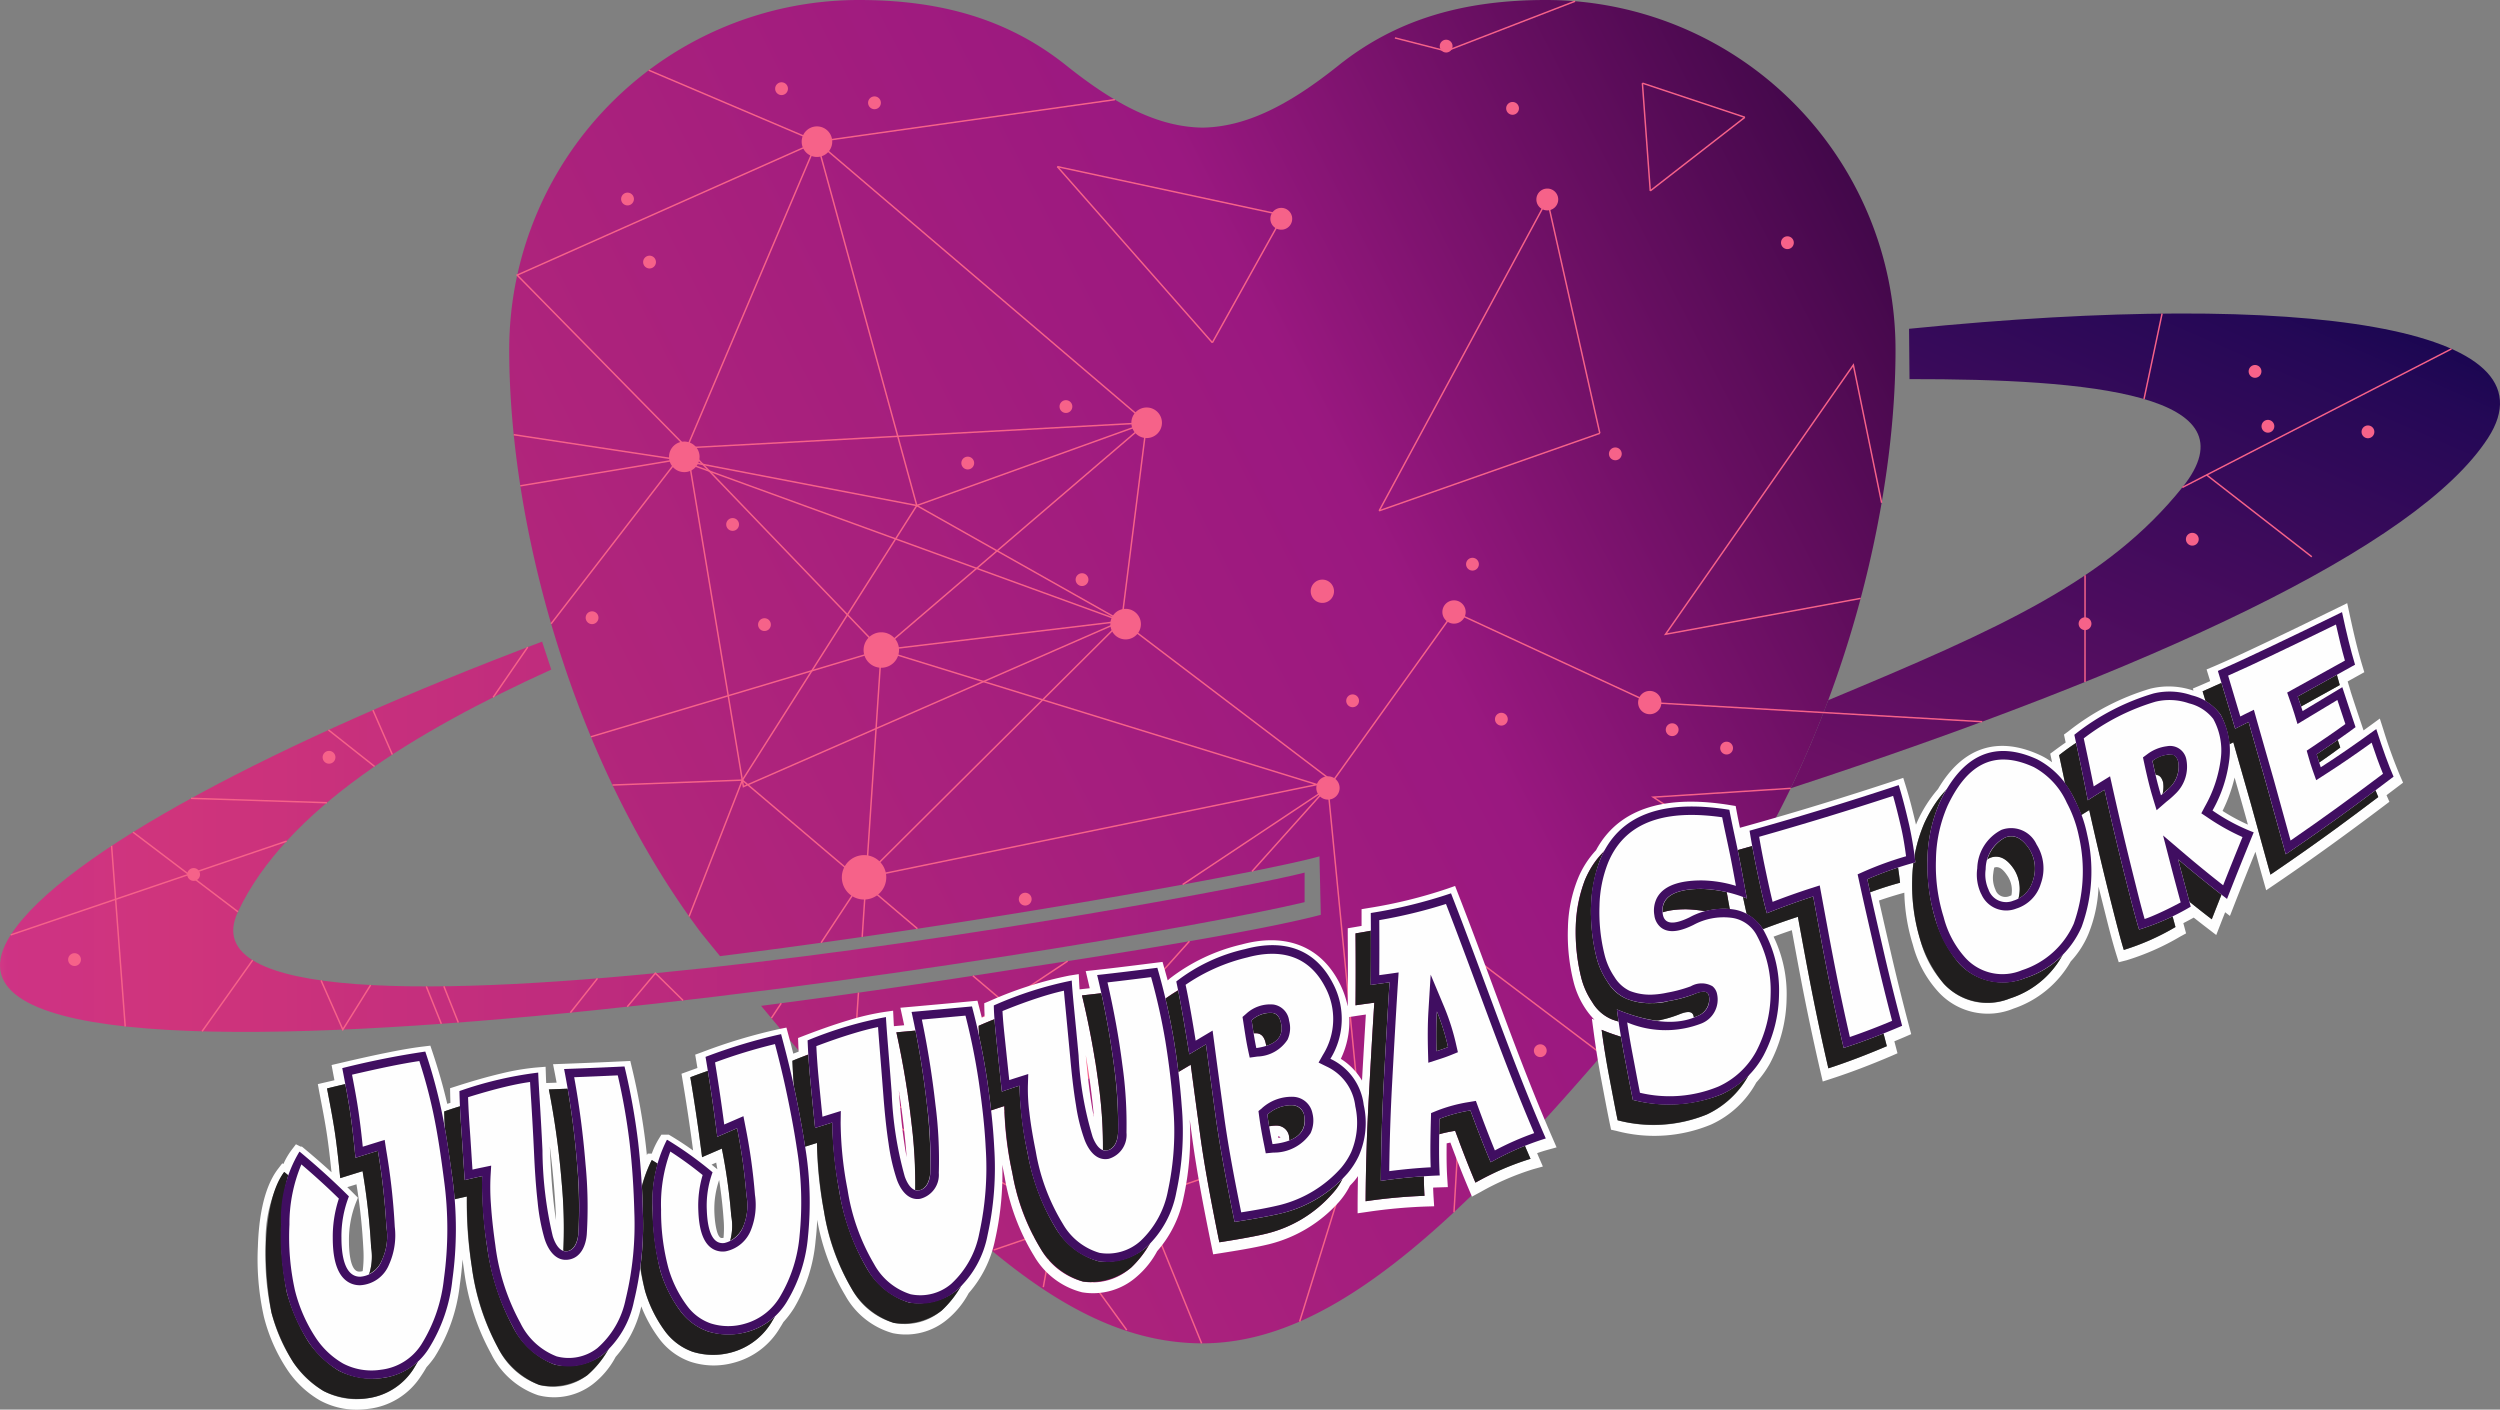 <svg xmlns="http://www.w3.org/2000/svg" xmlns:xlink="http://www.w3.org/1999/xlink" width="169.954" height="95.826" viewBox="0 0 169.954 95.826">
  <rect x="0" y="0" width="169.954" height="95.826" fill="#808080" stroke="none"/>
  <defs>
    <linearGradient id="linear-gradient" y1="0.643" x2="1.16" y2="0.074" gradientUnits="objectBoundingBox">
      <stop offset="0" stop-color="#b6287a"/>
      <stop offset="0.516" stop-color="#9a1880"/>
      <stop offset="1" stop-color="#190031"/>
    </linearGradient>
    <linearGradient id="linear-gradient-2" x1="0.683" y1="-0.173" x2="0" y2="0.952" gradientUnits="objectBoundingBox">
      <stop offset="0" stop-color="#10044c"/>
      <stop offset="0.161" stop-color="#240856"/>
      <stop offset="1" stop-color="#6d1065"/>
    </linearGradient>
    <linearGradient id="linear-gradient-3" y1="0.5" x2="1" y2="0.5" gradientUnits="objectBoundingBox">
      <stop offset="0" stop-color="#ff8ea8"/>
      <stop offset="0.092" stop-color="#ce3384"/>
      <stop offset="0.213" stop-color="#cf347c"/>
      <stop offset="1" stop-color="#a01c7f"/>
    </linearGradient>
  </defs>
  <g id="Grupo_284" data-name="Grupo 284" transform="translate(-151 -51)">
    <path id="Caminho_1" data-name="Caminho 1" d="M92.53,105.054c-3.722-2.978-8.183-4.467-14.121-4.467a23.778,23.778,0,0,0-23.769,23.769c0,11.811,4.217,27.876,13.057,39.664.609.75.686.848,1.277,1.568h0c18.423-2.312,37.445-5.832,40.749-6.785l.089,3.975c-3.406.9-10.9,2.2-20.563,3.662-5.446.864-11.466,1.748-17.485,2.525,13.038,15.7,21.111,22.9,29.944,22.945v0h.107v0c9.559-.047,19.126-9.551,34.012-27.89,8.84-11.788,13.057-27.853,13.057-39.664a23.778,23.778,0,0,0-23.769-23.769c-5.939,0-10.4,1.489-14.121,4.467-3.458,2.766-6.349,4.168-9.232,4.209-2.882-.041-5.774-1.442-9.232-4.209Z" transform="translate(130.977 -49.587)" fill-rule="evenodd" fill="url(#linear-gradient)"/>
    <path id="Caminho_2" data-name="Caminho 2" d="M149.833,126.36c12.258-.015,23.626,1.04,18.549,7.363s-12.341,9.577-24.073,14.464c-.754,2.022-1.6,4.027-2.549,5.987,24.532-8.039,42.616-16.382,47.411-23.825s-12.22-10.137-39.368-7.41l.031,3.42Z" transform="translate(130.977 -49.587)" fill-rule="evenodd" fill="url(#linear-gradient-2)"/>
    <path id="Caminho_3" data-name="Caminho 3" d="M108.711,159.909c-6.493,1.7-78.189,14.734-72.512,2.662,3.259-6.929,12.054-12.263,21.3-16.465l-.625-1.9C39.021,150.93,24.325,158.6,20.751,164.145c-9.393,14.581,75.017.878,87.96-2.227v-2.009Z" transform="translate(130.977 -49.587)" fill-rule="evenodd" fill="url(#linear-gradient-3)"/>
    <path id="Caminho_4" data-name="Caminho 4" d="M57.489,142.99l9.231-11.965,8.841-20.806,6.786,24.735,15.627-5.625-31.255,1.7-11.538-11.74,20.379-9.066L64.125,105.36" transform="translate(130.977 -49.587)" fill="none" stroke="#f66289" stroke-miterlimit="22.926" stroke-width="0.1" fill-rule="evenodd"/>
    <path id="Caminho_5" data-name="Caminho 5" d="M95.811,107.361l-20.251,2.858,22.414,19.11" transform="translate(130.977 -49.587)" fill="none" stroke="#f66289" stroke-miterlimit="22.926" stroke-width="0.1" fill-rule="evenodd"/>
    <path id="Caminho_6" data-name="Caminho 6" d="M118.87,142.188,110.3,154.154l-30.362-9.377,16.341-1.964,14.34,10.893-31.854,6.54" transform="translate(130.977 -49.587)" fill="none" stroke="#f66289" stroke-miterlimit="22.926" stroke-width="0.1" fill-rule="evenodd"/>
    <path id="Caminho_7" data-name="Caminho 7" d="M114.852,103.164l3.483.893,8.765-3.387" transform="translate(130.977 -49.587)" fill="none" stroke="#f66289" stroke-miterlimit="22.926" stroke-width="0.1" fill-rule="evenodd"/>
    <path id="Caminho_8" data-name="Caminho 8" d="M147.939,134.768l-1.922-9.368-12.769,18.306,13.266-2.44" transform="translate(130.977 -49.587)" fill="none" stroke="#f66289" stroke-miterlimit="22.926" stroke-width="0.1" fill-rule="evenodd"/>
    <path id="Caminho_9" data-name="Caminho 9" d="M118.87,142.188l13.306,6.161,22.6,1.3" transform="translate(130.977 -49.587)" fill="none" stroke="#f66289" stroke-miterlimit="22.926" stroke-width="0.1" fill-rule="evenodd"/>
    <path id="Caminho_10" data-name="Caminho 10" d="M139.083,159.154l-6.669-4.375,9.345-.6" transform="translate(130.977 -49.587)" fill="none" stroke="#f66289" stroke-miterlimit="22.926" stroke-width="0.1" fill-rule="evenodd"/>
    <path id="Caminho_11" data-name="Caminho 11" d="M90.948,188.089,93.8,172.475l7.911,19.436" transform="translate(130.977 -49.587)" fill="none" stroke="#f66289" stroke-miterlimit="22.926" stroke-width="0.1" fill-rule="evenodd"/>
    <path id="Caminho_12" data-name="Caminho 12" d="M87.578,185.564l24.952-8.55-4.154,13.415" transform="translate(130.977 -49.587)" fill="none" stroke="#f66289" stroke-miterlimit="22.926" stroke-width="0.1" fill-rule="evenodd"/>
    <line id="Linha_1" data-name="Linha 1" x1="34.94" y1="1.3" transform="translate(208.567 126.127)" fill="none" stroke="#f66289" stroke-miterlimit="22.926" stroke-width="0.1"/>
    <path id="Caminho_13" data-name="Caminho 13" d="M128.947,172.284l-9.094-6.878,3.4,13.219" transform="translate(130.977 -49.587)" fill="none" stroke="#f66289" stroke-miterlimit="22.926" stroke-width="0.1" fill-rule="evenodd"/>
    <line id="Linha_2" data-name="Linha 2" x1="4.957" y1="6.843" transform="translate(222.641 134.577)" fill="none" stroke="#f66289" stroke-miterlimit="22.926" stroke-width="0.1"/>
    <line id="Linha_3" data-name="Linha 3" x1="13.965" y1="7.485" transform="translate(208.892 125.914)" fill="none" stroke="#f66289" stroke-miterlimit="22.926" stroke-width="0.1"/>
    <line id="Linha_4" data-name="Linha 4" x1="0.003" y2="7.254" transform="translate(292.742 90.109)" fill="none" stroke="#f66289" stroke-miterlimit="22.926" stroke-width="0.1"/>
    <line id="Linha_5" data-name="Linha 5" y1="9.42" x2="18.297" transform="translate(299.359 74.717)" fill="none" stroke="#f66289" stroke-miterlimit="22.926" stroke-width="0.1"/>
    <line id="Linha_6" data-name="Linha 6" x2="7.152" y2="5.563" transform="translate(301.008 83.288)" fill="none" stroke="#f66289" stroke-miterlimit="22.926" stroke-width="0.1"/>
    <line id="Linha_7" data-name="Linha 7" y1="5.806" x2="1.227" transform="translate(296.754 72.321)" fill="none" stroke="#f66289" stroke-miterlimit="22.926" stroke-width="0.1"/>
    <path id="Caminho_14" data-name="Caminho 14" d="M109.919,140.09a.692.692,0,1,1-.692.692A.692.692,0,0,1,109.919,140.09Z" transform="translate(130.977 -49.587)" fill="#f66289" stroke="#f66289" stroke-miterlimit="22.926" stroke-width="0.2" fill-rule="evenodd"/>
    <path id="Caminho_15" data-name="Caminho 15" d="M97.975,128.389a.939.939,0,1,1-.939.939A.939.939,0,0,1,97.975,128.389Z" transform="translate(130.977 -49.587)" fill="#f66289" stroke="#f66289" stroke-miterlimit="22.926" stroke-width="0.2" fill-rule="evenodd"/>
    <path id="Caminho_16" data-name="Caminho 16" d="M66.542,130.705a.939.939,0,1,1-.939.939A.94.94,0,0,1,66.542,130.705Z" transform="translate(130.977 -49.587)" fill="#f66289" stroke="#f66289" stroke-miterlimit="22.926" stroke-width="0.2" fill-rule="evenodd"/>
    <path id="Caminho_17" data-name="Caminho 17" d="M75.561,109.28a.939.939,0,1,1-.939.939A.939.939,0,0,1,75.561,109.28Z" transform="translate(130.977 -49.587)" fill="#f66289" stroke="#f66289" stroke-miterlimit="22.926" stroke-width="0.2" fill-rule="evenodd"/>
    <path id="Caminho_18" data-name="Caminho 18" d="M118.87,141.5a.692.692,0,1,1-.692.692A.692.692,0,0,1,118.87,141.5Z" transform="translate(130.977 -49.587)" fill="#f66289" stroke="#f66289" stroke-miterlimit="22.926" stroke-width="0.2" fill-rule="evenodd"/>
    <path id="Caminho_19" data-name="Caminho 19" d="M132.176,147.657a.692.692,0,1,1-.692.692A.692.692,0,0,1,132.176,147.657Z" transform="translate(130.977 -49.587)" fill="#f66289" stroke="#f66289" stroke-miterlimit="22.926" stroke-width="0.2" fill-rule="evenodd"/>
    <path id="Caminho_20" data-name="Caminho 20" d="M119.853,165.406a.692.692,0,1,1-.692.692A.692.692,0,0,1,119.853,165.406Z" transform="translate(130.977 -49.587)" fill="#f66289" stroke="#f66289" stroke-miterlimit="22.926" stroke-width="0.2" fill-rule="evenodd"/>
    <path id="Caminho_21" data-name="Caminho 21" d="M93.8,172.475a.692.692,0,1,1-.692.692A.692.692,0,0,1,93.8,172.475Z" transform="translate(130.977 -49.587)" fill="#f66289" stroke="#f66289" stroke-miterlimit="22.926" stroke-width="0.2" fill-rule="evenodd"/>
    <path id="Caminho_22" data-name="Caminho 22" d="M92.471,184.587a.692.692,0,1,1-.692.692A.692.692,0,0,1,92.471,184.587Z" transform="translate(130.977 -49.587)" fill="#f66289" stroke="#f66289" stroke-miterlimit="22.926" stroke-width="0.2" fill-rule="evenodd"/>
    <path id="Caminho_23" data-name="Caminho 23" d="M122.849,107.62a.335.335,0,1,1-.335.335A.335.335,0,0,1,122.849,107.62Z" transform="translate(130.977 -49.587)" fill="#f66289" stroke="#f66289" stroke-miterlimit="22.926" stroke-width="0.2" fill-rule="evenodd"/>
    <path id="Caminho_24" data-name="Caminho 24" d="M118.335,103.387a.335.335,0,1,1-.335.335A.335.335,0,0,1,118.335,103.387Z" transform="translate(130.977 -49.587)" fill="#f66289" stroke="#f66289" stroke-miterlimit="22.926" stroke-width="0.2" fill-rule="evenodd"/>
    <path id="Caminho_25" data-name="Caminho 25" d="M79.472,107.241a.335.335,0,1,1-.335.335A.335.335,0,0,1,79.472,107.241Z" transform="translate(130.977 -49.587)" fill="#f66289" stroke="#f66289" stroke-miterlimit="22.926" stroke-width="0.2" fill-rule="evenodd"/>
    <path id="Caminho_26" data-name="Caminho 26" d="M73.154,106.281a.335.335,0,1,1-.335.335A.335.335,0,0,1,73.154,106.281Z" transform="translate(130.977 -49.587)" fill="#f66289" stroke="#f66289" stroke-miterlimit="22.926" stroke-width="0.2" fill-rule="evenodd"/>
    <path id="Caminho_27" data-name="Caminho 27" d="M120.124,138.607a.335.335,0,1,1-.335.335A.335.335,0,0,1,120.124,138.607Z" transform="translate(130.977 -49.587)" fill="#f66289" stroke="#f66289" stroke-miterlimit="22.926" stroke-width="0.2" fill-rule="evenodd"/>
    <path id="Caminho_28" data-name="Caminho 28" d="M129.836,131.106a.335.335,0,1,1-.335.335A.335.335,0,0,1,129.836,131.106Z" transform="translate(130.977 -49.587)" fill="#f66289" stroke="#f66289" stroke-miterlimit="22.926" stroke-width="0.2" fill-rule="evenodd"/>
    <path id="Caminho_29" data-name="Caminho 29" d="M137.4,151.109a.335.335,0,1,1-.335.335A.335.335,0,0,1,137.4,151.109Z" transform="translate(130.977 -49.587)" fill="#f66289" stroke="#f66289" stroke-miterlimit="22.926" stroke-width="0.2" fill-rule="evenodd"/>
    <path id="Caminho_30" data-name="Caminho 30" d="M122.089,149.144a.335.335,0,1,1-.335.335A.335.335,0,0,1,122.089,149.144Z" transform="translate(130.977 -49.587)" fill="#f66289" stroke="#f66289" stroke-miterlimit="22.926" stroke-width="0.2" fill-rule="evenodd"/>
    <path id="Caminho_31" data-name="Caminho 31" d="M133.7,149.858a.335.335,0,1,1-.335.335A.335.335,0,0,1,133.7,149.858Z" transform="translate(130.977 -49.587)" fill="#f66289" stroke="#f66289" stroke-miterlimit="22.926" stroke-width="0.2" fill-rule="evenodd"/>
    <path id="Caminho_32" data-name="Caminho 32" d="M111.976,147.894a.335.335,0,1,1-.335.335A.335.335,0,0,1,111.976,147.894Z" transform="translate(130.977 -49.587)" fill="#f66289" stroke="#f66289" stroke-miterlimit="22.926" stroke-width="0.2" fill-rule="evenodd"/>
    <path id="Caminho_33" data-name="Caminho 33" d="M92.487,127.891a.335.335,0,1,1-.335.335.335.335,0,0,1,.335-.335Z" transform="translate(130.977 -49.587)" fill="#f66289" stroke="#f66289" stroke-miterlimit="22.926" stroke-width="0.2" fill-rule="evenodd"/>
    <path id="Caminho_34" data-name="Caminho 34" d="M62.683,113.782a.335.335,0,1,1-.335.335A.335.335,0,0,1,62.683,113.782Z" transform="translate(130.977 -49.587)" fill="#f66289" stroke="#f66289" stroke-miterlimit="22.926" stroke-width="0.2" fill-rule="evenodd"/>
    <path id="Caminho_35" data-name="Caminho 35" d="M69.827,135.906a.335.335,0,1,1-.335.335A.335.335,0,0,1,69.827,135.906Z" transform="translate(130.977 -49.587)" fill="#f66289" stroke="#f66289" stroke-miterlimit="22.926" stroke-width="0.2" fill-rule="evenodd"/>
    <path id="Caminho_36" data-name="Caminho 36" d="M85.812,131.731a.335.335,0,1,1-.335.335A.335.335,0,0,1,85.812,131.731Z" transform="translate(130.977 -49.587)" fill="#f66289" stroke="#f66289" stroke-miterlimit="22.926" stroke-width="0.2" fill-rule="evenodd"/>
    <path id="Caminho_37" data-name="Caminho 37" d="M64.18,118.068a.335.335,0,1,1-.335.335A.335.335,0,0,1,64.18,118.068Z" transform="translate(130.977 -49.587)" fill="#f66289" stroke="#f66289" stroke-miterlimit="22.926" stroke-width="0.2" fill-rule="evenodd"/>
    <path id="Caminho_38" data-name="Caminho 38" d="M93.581,139.656a.335.335,0,1,1-.335.335A.335.335,0,0,1,93.581,139.656Z" transform="translate(130.977 -49.587)" fill="#f66289" stroke="#f66289" stroke-miterlimit="22.926" stroke-width="0.2" fill-rule="evenodd"/>
    <path id="Caminho_39" data-name="Caminho 39" d="M98.3,176.15a.335.335,0,1,1-.335.335A.335.335,0,0,1,98.3,176.15Z" transform="translate(130.977 -49.587)" fill="#f66289" stroke="#f66289" stroke-miterlimit="22.926" stroke-width="0.2" fill-rule="evenodd"/>
    <path id="Caminho_40" data-name="Caminho 40" d="M113.316,166.222a.335.335,0,1,1-.335.335A.335.335,0,0,1,113.316,166.222Z" transform="translate(130.977 -49.587)" fill="#f66289" stroke="#f66289" stroke-miterlimit="22.926" stroke-width="0.2" fill-rule="evenodd"/>
    <path id="Caminho_41" data-name="Caminho 41" d="M124.735,171.68a.335.335,0,1,1-.335.335A.335.335,0,0,1,124.735,171.68Z" transform="translate(130.977 -49.587)" fill="#f66289" stroke="#f66289" stroke-miterlimit="22.926" stroke-width="0.2" fill-rule="evenodd"/>
    <path id="Caminho_42" data-name="Caminho 42" d="M141.534,116.751a.335.335,0,1,1-.335.335A.335.335,0,0,1,141.534,116.751Z" transform="translate(130.977 -49.587)" fill="#f66289" stroke="#f66289" stroke-miterlimit="22.926" stroke-width="0.2" fill-rule="evenodd"/>
    <path id="Caminho_43" data-name="Caminho 43" d="M173.324,125.5a.335.335,0,1,1-.335.335A.335.335,0,0,1,173.324,125.5Z" transform="translate(130.977 -49.587)" fill="#f66289" stroke="#f66289" stroke-miterlimit="22.926" stroke-width="0.2" fill-rule="evenodd"/>
    <path id="Caminho_44" data-name="Caminho 44" d="M181,129.61a.335.335,0,1,1-.335.335A.335.335,0,0,1,181,129.61Z" transform="translate(130.977 -49.587)" fill="#f66289" stroke="#f66289" stroke-miterlimit="22.926" stroke-width="0.2" fill-rule="evenodd"/>
    <path id="Caminho_45" data-name="Caminho 45" d="M169.06,136.91a.335.335,0,1,1-.335.335A.335.335,0,0,1,169.06,136.91Z" transform="translate(130.977 -49.587)" fill="#f66289" stroke="#f66289" stroke-miterlimit="22.926" stroke-width="0.2" fill-rule="evenodd"/>
    <path id="Caminho_46" data-name="Caminho 46" d="M174.2,129.231a.335.335,0,1,1-.335.335A.335.335,0,0,1,174.2,129.231Z" transform="translate(130.977 -49.587)" fill="#f66289" stroke="#f66289" stroke-miterlimit="22.926" stroke-width="0.2" fill-rule="evenodd"/>
    <path id="Caminho_47" data-name="Caminho 47" d="M161.767,142.653a.335.335,0,1,1-.335.335A.335.335,0,0,1,161.767,142.653Z" transform="translate(130.977 -49.587)" fill="#f66289" stroke="#f66289" stroke-miterlimit="22.926" stroke-width="0.2" fill-rule="evenodd"/>
    <line id="Linha_8" data-name="Linha 8" y1="6.375" x2="18.757" transform="translate(151.728 108.182)" fill="none" stroke="#f66289" stroke-miterlimit="22.926" stroke-width="0.1"/>
    <line id="Linha_9" data-name="Linha 9" x2="0.926" y2="12.277" transform="translate(158.586 108.501)" fill="none" stroke="#f66289" stroke-miterlimit="22.926" stroke-width="0.1"/>
    <line id="Linha_10" data-name="Linha 10" x2="9.233" y2="0.298" transform="translate(163.988 105.273)" fill="none" stroke="#f66289" stroke-miterlimit="22.926" stroke-width="0.1"/>
    <line id="Linha_11" data-name="Linha 11" x1="3.136" y1="2.481" transform="translate(173.328 100.624)" fill="none" stroke="#f66289" stroke-miterlimit="22.926" stroke-width="0.1"/>
    <line id="Linha_12" data-name="Linha 12" x1="1.319" y1="3.022" transform="translate(176.352 99.275)" fill="none" stroke="#f66289" stroke-miterlimit="22.926" stroke-width="0.1"/>
    <line id="Linha_13" data-name="Linha 13" x1="3.438" y2="4.836" transform="translate(164.738 116.276)" fill="none" stroke="#f66289" stroke-miterlimit="22.926" stroke-width="0.1"/>
    <path id="Caminho_48" data-name="Caminho 48" d="M41.85,167.238l1.478,3.343,1.891-3.03" transform="translate(130.977 -49.587)" fill="none" stroke="#f66289" stroke-miterlimit="22.926" stroke-width="0.1" fill-rule="evenodd"/>
    <line id="Linha_14" data-name="Linha 14" x2="1.022" y2="2.542" transform="translate(179.98 118.058)" fill="none" stroke="#f66289" stroke-miterlimit="22.926" stroke-width="0.1"/>
    <line id="Linha_15" data-name="Linha 15" x2="0.982" y2="2.464" transform="translate(181.175 118.05)" fill="none" stroke="#f66289" stroke-miterlimit="22.926" stroke-width="0.1"/>
    <line id="Linha_16" data-name="Linha 16" x1="1.841" y2="2.329" transform="translate(189.777 117.513)" fill="none" stroke="#f66289" stroke-miterlimit="22.926" stroke-width="0.1"/>
    <path id="Caminho_49" data-name="Caminho 49" d="M62.665,169.028l1.912-2.282,1.883,1.854" transform="translate(130.977 -49.587)" fill="none" stroke="#f66289" stroke-miterlimit="22.926" stroke-width="0.1" fill-rule="evenodd"/>
    <path id="Caminho_50" data-name="Caminho 50" d="M79.936,143.672a1.105,1.105,0,1,1-1.105,1.105A1.105,1.105,0,0,1,79.936,143.672Z" transform="translate(130.977 -49.587)" fill="#f66289" stroke="#f66289" stroke-miterlimit="22.926" stroke-width="0.2" fill-rule="evenodd"/>
    <path id="Caminho_51" data-name="Caminho 51" d="M96.545,142.077a.939.939,0,1,1-.939.939A.939.939,0,0,1,96.545,142.077Z" transform="translate(130.977 -49.587)" fill="#f66289" stroke="#f66289" stroke-miterlimit="22.926" stroke-width="0.2" fill-rule="evenodd"/>
    <path id="Caminho_52" data-name="Caminho 52" d="M110.3,153.462a.692.692,0,1,1-.692.692A.692.692,0,0,1,110.3,153.462Z" transform="translate(130.977 -49.587)" fill="#f66289" stroke="#f66289" stroke-miterlimit="22.926" stroke-width="0.2" fill-rule="evenodd"/>
    <path id="Caminho_53" data-name="Caminho 53" d="M71.993,142.715a.335.335,0,1,1-.335.335A.335.335,0,0,1,71.993,142.715Z" transform="translate(130.977 -49.587)" fill="#f66289" stroke="#f66289" stroke-miterlimit="22.926" stroke-width="0.2" fill-rule="evenodd"/>
    <path id="Caminho_54" data-name="Caminho 54" d="M60.273,142.246a.335.335,0,1,1-.335.335A.335.335,0,0,1,60.273,142.246Z" transform="translate(130.977 -49.587)" fill="#f66289" stroke="#f66289" stroke-miterlimit="22.926" stroke-width="0.2" fill-rule="evenodd"/>
    <path id="Caminho_55" data-name="Caminho 55" d="M89.719,161.378a.335.335,0,1,1-.335.335A.335.335,0,0,1,89.719,161.378Z" transform="translate(130.977 -49.587)" fill="#f66289" stroke="#f66289" stroke-miterlimit="22.926" stroke-width="0.2" fill-rule="evenodd"/>
    <path id="Caminho_56" data-name="Caminho 56" d="M106.73,168.879a.335.335,0,1,1-.335.335A.335.335,0,0,1,106.73,168.879Z" transform="translate(130.977 -49.587)" fill="#f66289" stroke="#f66289" stroke-miterlimit="22.926" stroke-width="0.2" fill-rule="evenodd"/>
    <path id="Caminho_57" data-name="Caminho 57" d="M25.09,165.486a.335.335,0,1,1-.335.335A.335.335,0,0,1,25.09,165.486Z" transform="translate(130.977 -49.587)" fill="#f66289" stroke="#f66289" stroke-miterlimit="22.926" stroke-width="0.2" fill-rule="evenodd"/>
    <path id="Caminho_58" data-name="Caminho 58" d="M42.391,151.734a.335.335,0,1,1-.335.335A.335.335,0,0,1,42.391,151.734Z" transform="translate(130.977 -49.587)" fill="#f66289" stroke="#f66289" stroke-miterlimit="22.926" stroke-width="0.2" fill-rule="evenodd"/>
    <path id="Caminho_59" data-name="Caminho 59" d="M33.187,159.7a.335.335,0,1,1-.335.335A.335.335,0,0,1,33.187,159.7Z" transform="translate(130.977 -49.587)" fill="#f66289" stroke="#f66289" stroke-miterlimit="22.926" stroke-width="0.2" fill-rule="evenodd"/>
    <path id="Caminho_60" data-name="Caminho 60" d="M112.53,177.014l7.323-10.916-.985,16.9" transform="translate(130.977 -49.587)" fill="none" stroke="#f66289" stroke-miterlimit="22.926" stroke-width="0.1" fill-rule="evenodd"/>
    <line id="Linha_17" data-name="Linha 17" x2="3.571" y2="15.895" transform="translate(256.188 64.561)" fill="none" stroke="#f66289" stroke-miterlimit="22.926" stroke-width="0.1"/>
    <line id="Linha_18" data-name="Linha 18" x1="15.002" y2="5.269" transform="translate(244.757 80.456)" fill="none" stroke="#f66289" stroke-miterlimit="22.926" stroke-width="0.1"/>
    <line id="Linha_19" data-name="Linha 19" x1="11.431" y2="21.164" transform="translate(244.757 64.561)" fill="none" stroke="#f66289" stroke-miterlimit="22.926" stroke-width="0.1"/>
    <line id="Linha_20" data-name="Linha 20" x1="15.358" y1="3.305" transform="translate(222.88 62.328)" fill="none" stroke="#f66289" stroke-miterlimit="22.926" stroke-width="0.1"/>
    <line id="Linha_21" data-name="Linha 21" x1="4.821" y2="8.662" transform="translate(233.417 65.633)" fill="none" stroke="#f66289" stroke-miterlimit="22.926" stroke-width="0.1"/>
    <line id="Linha_22" data-name="Linha 22" x1="10.538" y1="11.967" transform="translate(222.88 62.328)" fill="none" stroke="#f66289" stroke-miterlimit="22.926" stroke-width="0.1"/>
    <path id="Caminho_61" data-name="Caminho 61" d="M125.211,113.456a.692.692,0,1,1-.692.692A.692.692,0,0,1,125.211,113.456Z" transform="translate(130.977 -49.587)" fill="#f66289" stroke="#f66289" stroke-miterlimit="22.926" stroke-width="0.1" fill-rule="evenodd"/>
    <line id="Linha_23" data-name="Linha 23" x2="0.535" y2="7.322" transform="translate(262.653 56.653)" fill="none" stroke="#f66289" stroke-miterlimit="22.926" stroke-width="0.1"/>
    <line id="Linha_24" data-name="Linha 24" y1="5.001" x2="6.43" transform="translate(263.188 58.974)" fill="none" stroke="#f66289" stroke-miterlimit="22.926" stroke-width="0.1"/>
    <line id="Linha_25" data-name="Linha 25" x2="6.965" y2="2.321" transform="translate(262.653 56.653)" fill="none" stroke="#f66289" stroke-miterlimit="22.926" stroke-width="0.1"/>
    <path id="Caminho_62" data-name="Caminho 62" d="M107.127,114.769a.692.692,0,1,1-.692.692A.692.692,0,0,1,107.127,114.769Z" transform="translate(130.977 -49.587)" fill="#f66289" stroke="#f66289" stroke-miterlimit="22.926" stroke-width="0.1" fill-rule="evenodd"/>
    <path id="Caminho_63" data-name="Caminho 63" d="M78.117,175.609l15.68-3.134,7.084-7.9m4.255-4.747,5.483-6.118" transform="translate(130.977 -49.587)" fill="none" stroke="#f66289" stroke-miterlimit="22.926" stroke-width="0.1" fill-rule="evenodd"/>
    <path id="Caminho_64" data-name="Caminho 64" d="M66.869,162.887l3.619-9.257,11.86-18.676L66.1,131.832l-11.152-1.693" transform="translate(130.977 -49.587)" fill="none" stroke="#f66289" stroke-miterlimit="22.926" stroke-width="0.1" fill-rule="evenodd"/>
    <path id="Caminho_65" data-name="Caminho 65" d="M55.394,133.614l10.7-1.782,30.18,10.981-13.93-7.859" transform="translate(130.977 -49.587)" fill="none" stroke="#f66289" stroke-miterlimit="22.926" stroke-width="0.1" fill-rule="evenodd"/>
    <path id="Caminho_66" data-name="Caminho 66" d="M96.278,142.813,78.764,160.246l-2.922,4.431m-2.71,4.11-.668,1.013" transform="translate(130.977 -49.587)" fill="none" stroke="#f66289" stroke-miterlimit="22.926" stroke-width="0.1" fill-rule="evenodd"/>
    <line id="Linha_26" data-name="Linha 26" x1="7.136" y1="5.413" transform="translate(160.041 107.571)" fill="none" stroke="#f66289" stroke-miterlimit="22.926" stroke-width="0.1"/>
    <line id="Linha_27" data-name="Linha 27" y1="3.416" x2="2.35" transform="translate(184.526 94.989)" fill="none" stroke="#f66289" stroke-miterlimit="22.926" stroke-width="0.1"/>
    <path id="Caminho_67" data-name="Caminho 67" d="M60.193,150.674l19.743-5.9,18.039-15.449-1.7,13.484L70.56,154.064l-3.84-23.039,13.216,13.752-1.3,19.5m-.253,3.79-.511,7.654,14.732-9.8m7.816-5.2,9.88-6.572,2.233,22.86L92.259,172.1l-6.1-5.179m-3.769-3.2-11.9-10.1-8.827.334" transform="translate(130.977 -49.587)" fill="none" stroke="#f66289" stroke-miterlimit="22.926" stroke-width="0.1" fill-rule="evenodd"/>
    <path id="Caminho_68" data-name="Caminho 68" d="M78.763,158.819a1.41,1.41,0,1,1-1.41,1.41A1.41,1.41,0,0,1,78.763,158.819Z" transform="translate(130.977 -49.587)" fill="#f66289" stroke="#f66289" stroke-miterlimit="22.926" stroke-width="0.2" fill-rule="evenodd"/>
    <path id="Caminho_69" data-name="Caminho 69" d="M111.645,168.966q.02-2.39,0-4.781l0-.492.485-.082.455-.079q0-.323,0-.645l0-.492.485-.081A32.565,32.565,0,0,0,118.417,161l.525-.184.2.518c1.088,2.782,2.109,5.589,3.152,8.388,1.034,2.775,2.1,5.539,3.283,8.256l.264.608-.639.177c-.23.064-.458.137-.684.217l.128.3.264.608-.639.177a18.269,18.269,0,0,0-3.625,1.571l-.557.3-.247-.583c-.432-1.02-.834-2.053-1.22-3.092q-.127.026-.253.055c-.01.789-.01,1.59.041,2.373l.039.6-.6.018q-.2.006-.4.016c.007.223.016.446.031.669l.039.6-.6.018a35.629,35.629,0,0,0-3.941.364l-.662.095,0-.669q.006-.93.024-1.859a3.922,3.922,0,0,1-.357.452q-.094.1-.19.2a5.2,5.2,0,0,1-.741,1.1,9.388,9.388,0,0,1-4.773,2.881c-1.052.253-2.17.431-3.239.6l-.544.085-.109-.54c-.487-2.4-.967-4.83-1.3-7.257q-.093-.686-.186-1.372a19.434,19.434,0,0,1-.421,5.321,7.837,7.837,0,0,1-1.791,3.633,6,6,0,0,1-1.374,1.719,4.481,4.481,0,0,1-3.734,1.076,5.272,5.272,0,0,1-3.255-2.463A14.973,14.973,0,0,1,88.32,180.6q-.083-.414-.159-.831a20.5,20.5,0,0,1-.5,5.141,7.854,7.854,0,0,1-1.784,3.587,5.977,5.977,0,0,1-1.43,1.766,4.388,4.388,0,0,1-3.729.956,5.339,5.339,0,0,1-3.234-2.569,14.957,14.957,0,0,1-1.906-5.139q-.029.716-.111,1.425a10.814,10.814,0,0,1-1.465,4.578,6.775,6.775,0,0,1-.721.948q-.1.177-.21.349a5.161,5.161,0,0,1-3.149,2.412,5.086,5.086,0,0,1-2.962-.063,4.5,4.5,0,0,1-2.107-1.547,9.275,9.275,0,0,1-1.233-2.215l-.009.035a7.685,7.685,0,0,1-1.734,3.395,5.739,5.739,0,0,1-1.538,1.845,4.322,4.322,0,0,1-3.738.763,5.575,5.575,0,0,1-3.191-2.818,15.951,15.951,0,0,1-1.843-5.7q-.051-.356-.1-.713-.06.853-.182,1.7a11.563,11.563,0,0,1-1.722,4.946,6.045,6.045,0,0,1-.544.678q-.179.318-.387.619a4.913,4.913,0,0,1-3.574,2.216,5.274,5.274,0,0,1-3.286-.574,6.7,6.7,0,0,1-2.253-2.139,11.583,11.583,0,0,1-1.556-3.548,17.872,17.872,0,0,1-.408-4.789c.053-1.662.323-3.9,1.366-5.261l.289-.379.082.041a4.784,4.784,0,0,1,.559-.96l.29-.379.316.158h.09l.16.133q.944.784,1.853,1.612c-.083-.794-.171-1.587-.284-2.377-.147-1.029-.351-2.05-.547-3.071l-.1-.544.54-.126.59-.137-.094-.491-.1-.544.54-.126c1.05-.245,2.1-.487,3.159-.7.842-.172,1.7-.332,2.549-.434l.466-.056.149.445c.386,1.155.725,2.324,1,3.51l.216-.068q-.01-.282-.016-.565l-.008-.429.409-.131c1.008-.323,2.028-.625,3.058-.868a16.31,16.31,0,0,1,2.427-.412l.6-.048.02.6q.008.253.021.507l.207-.008.5-.018q-.055-.3-.112-.592l-.13-.662.674-.025q2.05-.075,4.1-.173l.479-.023.11.467a45.528,45.528,0,0,1,.94,5.231q.04.351.075.7l.058-.1h.277A5.563,5.563,0,0,1,64.814,178l.169-.275h.51l.136.082c.519.31,1.021.642,1.512.993q-.311-2.379-.709-4.745l-.08-.473.451-.164q.316-.115.632-.227-.036-.217-.072-.433l-.08-.473.451-.164a36.765,36.765,0,0,1,5.221-1.57l.531-.107.14.523q.167.624.326,1.249l.363-.137q-.013-.258-.023-.515l-.016-.412.384-.148c1-.385,2.012-.749,3.037-1.055a17.014,17.014,0,0,1,2.414-.563l.627-.09.031.633q.01.209.023.419l.16-.014.538-.048q-.058-.276-.118-.552l-.14-.639.652-.058q2.053-.183,4.1-.375l.488-.046.123.475q.088.339.172.678l.194-.078c-.009-.17-.016-.34-.02-.51l-.008-.392.362-.151a25.6,25.6,0,0,1,5.426-1.729l.637-.1.032.644q.01.2.024.393l.134-.015.556-.062q-.061-.265-.123-.53l-.15-.635.648-.071c1.363-.15,2.723-.321,4.083-.492l.492-.062.135.477q.11.389.215.78l.139-.124a12.712,12.712,0,0,1,4.9-2.321c2.762-.751,5.24-.056,6.612,2.569a6.1,6.1,0,0,1,.58,1.612ZM43.153,180.682c-.1-.986-.2-1.985-.348-3s-.348-2.039-.551-3.1a57.35,57.35,0,0,1,5.645-1.126,36.14,36.14,0,0,1,1.1,4c.3,1.439.539,3.023.755,4.7a25.23,25.23,0,0,1-.014,6.823,10.9,10.9,0,0,1-1.625,4.7,4.333,4.333,0,0,1-3.164,1.972,4.692,4.692,0,0,1-2.931-.5A6.113,6.113,0,0,1,39.96,193.2a10.984,10.984,0,0,1-1.48-3.372,17.3,17.3,0,0,1-.392-4.632,8.823,8.823,0,0,1,1.248-4.929.094.094,0,0,0,.029.006c1.146.952,2.278,1.972,3.338,3.03a7.446,7.446,0,0,0-.508,2.812c0,1.7.419,2.656,1.277,2.65a1.7,1.7,0,0,0,1.48-1.137,3.871,3.871,0,0,0,.3-2.241,46.055,46.055,0,0,0-.581-5.181c-.522.162-1.016.314-1.524.476Zm7.43,1.518c-.1-1.283-.16-2.426-.232-3.428s-.116-1.888-.131-2.627a25.483,25.483,0,0,1,5.355-1.255c.029.9.167,2.654.29,5.282a26.081,26.081,0,0,0,.7,5.842c.219.7.568,1.067.958,1.025.44-.048.726-.479.784-1.2a30.274,30.274,0,0,0-.087-4.711,57.937,57.937,0,0,0-.885-6.481c1.379-.051,2.728-.107,4.107-.174a45.115,45.115,0,0,1,.929,5.165c.189,1.656.281,3.227.319,4.728a21.95,21.95,0,0,1-.61,6.083,6.433,6.433,0,0,1-2.133,3.63,3.74,3.74,0,0,1-3.251.661,4.96,4.96,0,0,1-2.83-2.549,15.241,15.241,0,0,1-1.77-5.495,25.4,25.4,0,0,1-.334-4.767c-.377.078-.8.179-1.175.269Zm17.168-2.941c-.218-1.731-.479-3.546-.8-5.439a36.972,36.972,0,0,1,5.137-1.546c.29,1.087.6,2.274.871,3.551s.549,2.665.769,4.134a23.1,23.1,0,0,1,.189,6.072,10.173,10.173,0,0,1-1.379,4.335,4.581,4.581,0,0,1-2.8,2.162,4.5,4.5,0,0,1-2.627-.045,3.916,3.916,0,0,1-1.843-1.35,8.532,8.532,0,0,1-1.393-2.784,15.43,15.43,0,0,1-.522-4.139,9.216,9.216,0,0,1,.972-4.75h.029a24.7,24.7,0,0,1,3.077,2.207,6.565,6.565,0,0,0-.392,2.571c.055,1.529.441,2.339,1.2,2.235a1.81,1.81,0,0,0,1.306-1.193,3.763,3.763,0,0,0,.189-2.039,38.911,38.911,0,0,0-.638-4.571c-.45.2-.9.386-1.35.588Zm6.647-.611c-.131-1.249-.24-2.365-.334-3.355s-.145-1.854-.174-2.594a26.567,26.567,0,0,1,5.326-1.585c.044.891.2,2.6.392,5.17a24.6,24.6,0,0,0,.885,5.663c.235.671.584,1.01.958.952.455-.071.746-.507.784-1.221a29.508,29.508,0,0,0-.232-4.6,60.773,60.773,0,0,0-1.045-6.313c1.379-.123,2.728-.246,4.107-.375a46.6,46.6,0,0,1,1.03,5c.232,1.594.407,3.114.479,4.565a21.146,21.146,0,0,1-.45,5.982,6.739,6.739,0,0,1-2.09,3.747,3.811,3.811,0,0,1-3.251.835,4.728,4.728,0,0,1-2.859-2.313,14.581,14.581,0,0,1-1.886-5.265,25.7,25.7,0,0,1-.479-4.655l-1.161.364Zm12.7-2.47q-.2-1.84-.348-3.3c-.1-.971-.189-1.82-.2-2.554a25.343,25.343,0,0,1,5.3-1.692c.043.874.232,2.564.464,5.086a22.918,22.918,0,0,0,.958,5.551c.259.663.6.989.987.913.444-.087.713-.526.74-1.238a28.67,28.67,0,0,0-.276-4.515,59.212,59.212,0,0,0-1.146-6.173c1.379-.151,2.714-.319,4.092-.493a44.081,44.081,0,0,1,1.117,4.884c.255,1.57.432,3.059.537,4.487a19.537,19.537,0,0,1-.363,5.882,6.785,6.785,0,0,1-2.046,3.747,3.905,3.905,0,0,1-3.265.947,4.661,4.661,0,0,1-2.873-2.218,14.24,14.24,0,0,1-1.93-5.142,22.232,22.232,0,0,1-.551-4.571C87.879,175.91,87.487,176.044,87.1,176.179Zm12.742-2.526c-.319-1.983-.6-3.635-.885-4.957a11.833,11.833,0,0,1,4.673-2.2c2.686-.73,4.77.022,5.95,2.28a5.157,5.157,0,0,1-.145,5.176,3.984,3.984,0,0,1,2.264,3.131,5.558,5.558,0,0,1-.334,3.467,5.318,5.318,0,0,1-.769,1.193,8.8,8.8,0,0,1-4.484,2.711c-.538.13-1.611.342-3.193.588-.566-2.79-1.016-5.2-1.292-7.22s-.493-3.646-.653-4.851c-.377.224-.769.454-1.132.678Zm4.557-.431c1.335-.185,1.9-.761,1.669-1.731-.09-.38-.258-.62-.566-.655a1.829,1.829,0,0,0-1.422.5c.1.655.189,1.288.319,1.888Zm1.1,6.531c1.64-.163,2.4-.844,2.148-1.983a.814.814,0,0,0-.812-.661,2.421,2.421,0,0,0-1.683.639c.1.767.232,1.434.348,2.005Zm6.675-15.712a33.3,33.3,0,0,0,5.456-1.339c1.088,2.784,2.111,5.593,3.149,8.38s2.1,5.545,3.294,8.284a18.948,18.948,0,0,0-3.744,1.619c-.493-1.165-.943-2.336-1.379-3.523a9.835,9.835,0,0,0-2.1.571c-.044,1.675-.044,2.958.015,3.848a36.319,36.319,0,0,0-4.005.37q.022-3.353.2-6.738c.123-2.252.247-4.509.392-6.761-.435.061-.842.112-1.277.179q.022-2.454,0-4.89Zm4.5,6.694c-.044.706-.058,1.608-.029,2.7.261-.084.537-.179.784-.28A14.916,14.916,0,0,0,116.671,170.734Zm13.322,6.016c-.2-.974-.384-1.973-.58-3s-.363-2.073-.508-3.154c2.249.93,4.116,1.114,5.515.431a1.172,1.172,0,0,0,.74-1.355c-.074-.347-.4-.349-1.016-.112a9.106,9.106,0,0,1-1.7.459,6.133,6.133,0,0,1-1.117.146,4.34,4.34,0,0,1-1.756-.291,2.942,2.942,0,0,1-1.306-1.16,5.231,5.231,0,0,1-.755-1.692,12.481,12.481,0,0,1-.363-3.5,8.95,8.95,0,0,1,.624-3.114c1.248-3.031,4.208-4.123,8.78-3.383.189,1.008.421,2.008.624,3.008s.377,2.011.566,3.019a8.939,8.939,0,0,0-3.091-.65c-1.886,0-2.8.582-2.627,1.7.107.712.729.768,1.829.23a4.8,4.8,0,0,1,2.989-.532,2.844,2.844,0,0,1,2.1,1.529,8.42,8.42,0,0,1,.987,4.24,9.173,9.173,0,0,1-1.059,4.167,6.1,6.1,0,0,1-2.815,2.616,9.419,9.419,0,0,1-6.066.392Zm18.068-21.408c.29.935.509,1.84.711,2.706a24.421,24.421,0,0,1,.421,2.549,23.593,23.593,0,0,0-3.265,1.148c.363,1.669.747,3.331,1.132,5s.8,3.316,1.234,4.963c-1.379.588-2.685,1.087-3.976,1.507q-.588-2.546-1.1-5.125c-.341-1.724-.653-3.445-.972-5.176-1.088.353-2.133.734-3.149,1.143-.247-.9-.442-1.816-.639-2.75s-.377-1.888-.537-2.862c3.338-.93,6.734-1.972,10.144-3.1Zm9.433-1.742a5.621,5.621,0,0,1,2.51,2.683,8.875,8.875,0,0,1,.871,2.42,11.022,11.022,0,0,1-.377,6.285,6.328,6.328,0,0,1-3.846,3.478,3.973,3.973,0,0,1-4.484-1,7.043,7.043,0,0,1-1.6-2.974,12.263,12.263,0,0,1-.551-4.044,9.99,9.99,0,0,1,.842-3.938c1.529-3.24,3.74-4.244,6.632-2.913Zm-3.309,8.878a1.271,1.271,0,0,0,1.684.723,1.949,1.949,0,0,0,1.306-1.316,2.476,2.476,0,0,0-.218-2.179c-.5-.775-1.068-1.057-1.669-.79a2.442,2.442,0,0,0-1.306,2.151,2.487,2.487,0,0,0,.2,1.412Zm6.734-6.1c-.334-1.753-.653-3.226-.914-4.453a15.847,15.847,0,0,1,5.37-2.806,4.605,4.605,0,0,1,2.612.123,3.386,3.386,0,0,1,1.959,1.311,4.983,4.983,0,0,1,.6,3.008,9.241,9.241,0,0,1-1.146,3.512,13.105,13.105,0,0,0,2.8,1.484c-.609,1.49-1.219,3-1.814,4.526-1.1-.846-2.22-1.748-3.323-2.689.3,1.176.595,2.246.856,3.215a16.435,16.435,0,0,1-3.512,1.557c-.218-.7-.514-1.847-.914-3.434s-.885-3.6-1.437-6.072c-.392.241-.755.471-1.132.717Zm4.4-2.672c.16.739.334,1.523.58,2.33a5.68,5.68,0,0,0,.537-.465,1.955,1.955,0,0,0,.638-1.8c-.118-.419-.326-.537-.7-.493A2.193,2.193,0,0,0,165.315,153.706ZM178.2,143.584c.3,1.417.6,2.616.885,3.574-1.292.717-2.6,1.44-3.9,2.162.116.33.232.655.334.992q1.35-.815,2.7-1.624c.29.907.595,1.815.9,2.717-.668.5-1.553,1.115-2.641,1.843.087.308.174.6.276.885,1.146-.734,2.409-1.608,3.773-2.6.45,1.406.842,2.476,1.175,3.238-1.35,1.02-3.744,2.846-7.329,5.277-.493-1.748-.928-3.378-1.35-4.879s-.827-2.868-1.175-4.117c-.319.157-.624.314-.914.459-.392-1.3-.769-2.616-1.175-3.927,1.611-.689,4.426-2.028,8.446-3.994Zm-66.456,26.143a5.829,5.829,0,0,1-.57,2.841,4.416,4.416,0,0,1,1.441,1.477q.124-2.244.261-4.488c-.19.026-.38.053-.569.082l-.563.087ZM57.4,178.52q.012.234.022.468c.053,1.135.118,2.279.245,3.407.042.371.091.758.157,1.142-.023-.747-.073-1.492-.132-2.22q-.114-1.4-.292-2.8ZM68.4,179.762q.188.151.373.3l.017.014q-.039-.227-.079-.454l-.311.135Zm.509,1.053a6.052,6.052,0,0,0-.319,2.246c.01.292.1,1.535.435,1.677a.231.231,0,0,0,.116.008c.023,0,.047-.008.069-.013a7.173,7.173,0,0,0,0-1.309C69.15,182.554,69.046,181.681,68.914,180.814Zm12.218-6.109.029.378c.084,1.1.187,2.214.355,3.308.043.281.091.57.147.859-.047-.664-.114-1.324-.186-1.967q-.144-1.294-.345-2.579Zm12.71-2.376q.008.09.017.179c.1,1.082.213,2.174.391,3.246.042.251.088.511.142.772-.051-.635-.122-1.267-.2-1.884q-.146-1.159-.349-2.313Zm-50.208,8.96q.229.223.456.449l.269.269-.142.353a6.907,6.907,0,0,0-.466,2.6c0,.4.023,2.078.7,2.073a.776.776,0,0,0,.232-.036,7.858,7.858,0,0,0,.05-1.448,39.427,39.427,0,0,0-.472-4.453l-.624.195Zm106.649-24.652q.05-.117.1-.232a9.027,9.027,0,0,1,1.392-2.176c1.612-2.757,3.966-3.678,6.934-2.312a4.6,4.6,0,0,1,.822.49l-.048-.223-.077-.362.3-.221q.37-.275.749-.538l-.115-.539.3-.221a16.563,16.563,0,0,1,5.571-2.9,5.18,5.18,0,0,1,2.935.134l-.045-.144.478-.2q.35-.15.7-.305l-.09-.292-.154-.5.478-.2c1.11-.475,2.209-.992,3.3-1.509,1.713-.811,3.417-1.64,5.12-2.473l.662-.324.155.72c.253,1.178.524,2.374.873,3.528l.135.445-1.132.628q.033.112.066.224l.135.445-.005,0c.268.83.545,1.657.824,2.483l.06.178.461-.335.645-.472.244.761a33.172,33.172,0,0,0,1.154,3.182l.183.417-.363.274-.763.577.013.03.183.417-.363.274c-2.418,1.827-4.843,3.592-7.353,5.294l-.661.448-.217-.769q-.261-.923-.513-1.848-.739,1.818-1.455,3.645l-.279.716-.326-.25q-.164.416-.326.832l-.278.716-.609-.467q-.463-.355-.921-.717-.352.193-.708.378l.187.695-.4.218a16.849,16.849,0,0,1-3.649,1.611l-.529.133-.162-.52c-.351-1.13-.633-2.316-.923-3.464q-.146-.579-.288-1.159a9.512,9.512,0,0,1-.679,3.2,6.258,6.258,0,0,1-1.21,1.887,7.088,7.088,0,0,1-3.893,3.207,4.56,4.56,0,0,1-5.1-1.127,7.607,7.607,0,0,1-1.74-3.213,12.925,12.925,0,0,1-.581-3.54l-.092.026c-.548.153-1.094.321-1.632.508.273,1.219.554,2.437.835,3.654q.574,2.483,1.229,4.945l.127.482-.458.2q-.343.146-.687.288l.087.332.127.482-.458.2c-1.32.563-2.659,1.081-4.024,1.525l-.6.195-.142-.613q-.592-2.563-1.107-5.143c-.3-1.508-.576-3.02-.854-4.532q-.623.212-1.24.44a8.943,8.943,0,0,1,.886,4.195,9.8,9.8,0,0,1-1.133,4.428,7.044,7.044,0,0,1-.927,1.291l0,0a6.621,6.621,0,0,1-3.08,2.861,10.037,10.037,0,0,1-6.431.43l-.363-.081-.076-.364c-.208-1-.39-2-.582-3.006-.2-1.056-.37-2.119-.513-3.185l-.133-.992.179.074a4.8,4.8,0,0,1-.589-.716,5.836,5.836,0,0,1-.838-1.876,13.094,13.094,0,0,1-.38-3.661,9.53,9.53,0,0,1,.667-3.315,6.338,6.338,0,0,1,1.243-1.958c1.819-3.38,5.665-3.627,9.093-3.072l.4.065.074.4c.068.361.141.721.217,1.081l.426-.119c3.4-.946,6.769-1.984,10.118-3.09l.557-.184.174.56c.269.866.487,1.743.693,2.625Zm22.562.011q-.164-.6-.331-1.191c-.189-.671-.382-1.341-.575-2.012a10.532,10.532,0,0,1-.819,2.268A12.836,12.836,0,0,0,172.845,156.649Zm-65.768,21.264a.24.24,0,0,0-.165-.082l.022.115Q107.006,177.93,107.077,177.913Zm49.689-16.455a1.777,1.777,0,0,0-.246-1.3c-.2-.3-.516-.741-.921-.59a3.958,3.958,0,0,0-.067.405,1.947,1.947,0,0,0,.146,1.087.709.709,0,0,0,.985.434q.052-.018.1-.038Z" transform="translate(130.977 -49.587)" fill="#fefefe" fill-rule="evenodd"/>
    <path id="Caminho_70" data-name="Caminho 70" d="M43.153,180.682c-.1-.986-.2-1.985-.348-3s-.348-2.039-.551-3.1a57.382,57.382,0,0,1,5.645-1.126,36.135,36.135,0,0,1,1.1,4c.3,1.439.522,3.025.755,4.7a25.909,25.909,0,0,1-.014,6.823,11.124,11.124,0,0,1-1.625,4.7,4.437,4.437,0,0,1-3.164,1.972,5.174,5.174,0,0,1-2.931-.5A6.96,6.96,0,0,1,39.96,193.2a12.876,12.876,0,0,1-1.48-3.372,23.5,23.5,0,0,1-.392-4.632c.131-2.352.537-4,1.248-4.929a.094.094,0,0,0,.029.006c1.146.952,2.278,1.972,3.338,3.03a7.447,7.447,0,0,0-.508,2.812c0,1.7.421,2.593,1.277,2.65a1.815,1.815,0,0,0,1.48-1.137,3.871,3.871,0,0,0,.3-2.241,46.052,46.052,0,0,0-.581-5.181c-.522.162-1.016.314-1.524.476Z" transform="translate(130.977 -49.587)" fill="#201e1e"/>
    <path id="Caminho_71" data-name="Caminho 71" d="M50.583,182.2c-.1-1.283-.16-2.426-.232-3.428s-.116-1.888-.131-2.627a25.477,25.477,0,0,1,5.355-1.255c.029.9.145,2.655.29,5.282a26.514,26.514,0,0,0,.7,5.842c.247.689.566,1.036.958,1.025.435-.078.7-.482.784-1.2a34.419,34.419,0,0,0-.087-4.711,57.911,57.911,0,0,0-.885-6.481c1.379-.051,2.728-.106,4.107-.174a45.117,45.117,0,0,1,.929,5.164c.189,1.656.29,3.227.319,4.728a21.587,21.587,0,0,1-.61,6.083,6.631,6.631,0,0,1-2.133,3.63,4.166,4.166,0,0,1-3.251.661,5.4,5.4,0,0,1-2.83-2.549,16.455,16.455,0,0,1-1.77-5.495,31.351,31.351,0,0,1-.334-4.767c-.377.078-.8.179-1.175.269Z" transform="translate(130.977 -49.587)" fill="#201e1e"/>
    <path id="Caminho_72" data-name="Caminho 72" d="M67.751,179.259c-.218-1.731-.479-3.546-.8-5.439a36.972,36.972,0,0,1,5.137-1.546c.29,1.087.6,2.274.871,3.551s.537,2.666.769,4.134a23.63,23.63,0,0,1,.189,6.072,9.982,9.982,0,0,1-1.379,4.335,4.572,4.572,0,0,1-2.8,2.162,4.826,4.826,0,0,1-2.627-.045,4.069,4.069,0,0,1-1.843-1.35,9.078,9.078,0,0,1-1.393-2.784,18.857,18.857,0,0,1-.522-4.139,9.618,9.618,0,0,1,.972-4.75h.029a24.692,24.692,0,0,1,3.077,2.207,6.367,6.367,0,0,0-.392,2.571c.044,1.529.435,2.28,1.2,2.235a1.958,1.958,0,0,0,1.306-1.193,3.763,3.763,0,0,0,.188-2.039,38.867,38.867,0,0,0-.638-4.571c-.45.2-.9.386-1.35.588Z" transform="translate(130.977 -49.587)" fill="#201e1e"/>
    <path id="Caminho_73" data-name="Caminho 73" d="M74.4,178.649c-.131-1.249-.239-2.365-.334-3.355s-.145-1.854-.174-2.594a26.567,26.567,0,0,1,5.326-1.585c.044.891.189,2.6.392,5.17a25.771,25.771,0,0,0,.885,5.663c.261.661.581.98.958.952.45-.1.711-.51.784-1.221a34.646,34.646,0,0,0-.232-4.6,60.778,60.778,0,0,0-1.045-6.313c1.379-.123,2.728-.246,4.107-.375a46.578,46.578,0,0,1,1.031,5c.232,1.594.406,3.114.479,4.565a21.171,21.171,0,0,1-.45,5.982,7.033,7.033,0,0,1-2.09,3.747,4.274,4.274,0,0,1-3.251.835,5.133,5.133,0,0,1-2.859-2.313,15.561,15.561,0,0,1-1.886-5.265,30.855,30.855,0,0,1-.479-4.655l-1.161.364Z" transform="translate(130.977 -49.587)" fill="#201e1e"/>
    <path id="Caminho_74" data-name="Caminho 74" d="M87.1,176.178q-.2-1.84-.348-3.3c-.1-.971-.189-1.82-.2-2.554a25.341,25.341,0,0,1,5.3-1.692c.043.874.218,2.566.464,5.086a23.907,23.907,0,0,0,.958,5.551c.29.65.6.952.987.913.435-.123.7-.527.74-1.238a30.825,30.825,0,0,0-.276-4.515,59.238,59.238,0,0,0-1.146-6.173c1.379-.151,2.714-.319,4.092-.493a44.111,44.111,0,0,1,1.118,4.885c.255,1.57.435,3.058.537,4.487a19.408,19.408,0,0,1-.363,5.882,7.054,7.054,0,0,1-2.046,3.747,4.342,4.342,0,0,1-3.265.947,5.041,5.041,0,0,1-2.873-2.218,15.046,15.046,0,0,1-1.93-5.142,25.412,25.412,0,0,1-.551-4.571c-.406.129-.8.263-1.19.4Z" transform="translate(130.977 -49.587)" fill="#201e1e"/>
    <path id="Caminho_75" data-name="Caminho 75" d="M99.837,173.652c-.319-1.983-.595-3.635-.885-4.957a12.727,12.727,0,0,1,4.673-2.2c2.7-.678,4.687.067,5.95,2.28a5.367,5.367,0,0,1-.145,5.176,3.984,3.984,0,0,1,2.264,3.131,5.255,5.255,0,0,1-.334,3.467,3.591,3.591,0,0,1-.769,1.193,8.662,8.662,0,0,1-4.484,2.711c-.537.134-1.611.342-3.193.588-.566-2.79-1.016-5.2-1.292-7.22s-.493-3.646-.653-4.851c-.377.224-.769.454-1.132.678Zm4.557-.431c1.335-.185,1.9-.762,1.669-1.731-.087-.381-.261-.6-.566-.655a1.9,1.9,0,0,0-1.422.5c.1.655.189,1.288.319,1.888Zm1.1,6.531c1.64-.162,2.351-.835,2.148-1.983a.867.867,0,0,0-.812-.661,2.417,2.417,0,0,0-1.684.639c.1.767.232,1.434.348,2.005Z" transform="translate(130.977 -49.587)" fill="#201e1e"/>
    <path id="Caminho_76" data-name="Caminho 76" d="M112.172,164.04a33.286,33.286,0,0,0,5.456-1.339c1.088,2.784,2.111,5.593,3.149,8.38s2.1,5.545,3.294,8.285a18.947,18.947,0,0,0-3.744,1.619c-.493-1.165-.943-2.336-1.379-3.523a9.825,9.825,0,0,0-2.1.571c-.044,1.675-.044,2.958.015,3.848a36.345,36.345,0,0,0-4.005.37q.022-3.353.2-6.738c.123-2.252.247-4.509.392-6.761-.435.062-.842.112-1.277.179q.022-2.454,0-4.89Zm4.5,6.694c-.044.706-.058,1.608-.029,2.7.261-.084.537-.179.784-.28A14.926,14.926,0,0,0,116.671,170.734Z" transform="translate(130.977 -49.587)" fill="#201e1e"/>
    <path id="Caminho_77" data-name="Caminho 77" d="M129.993,176.75c-.2-.975-.384-1.973-.581-3s-.363-2.073-.508-3.154c2.249.93,4.092,1.064,5.515.431a1.225,1.225,0,0,0,.74-1.356c-.073-.347-.406-.375-1.016-.112a8.043,8.043,0,0,1-1.7.459,3.51,3.51,0,0,1-1.117.146,4.075,4.075,0,0,1-1.756-.291,2.741,2.741,0,0,1-1.306-1.16,5.233,5.233,0,0,1-.755-1.692,13.281,13.281,0,0,1-.363-3.5,10.173,10.173,0,0,1,.624-3.114c1.292-3.014,4.208-4.123,8.78-3.383.189,1.008.421,2.008.624,3.008s.377,2.011.566,3.019a8.976,8.976,0,0,0-3.091-.65c-1.887.006-2.757.577-2.627,1.7.145.706.74.79,1.829.23a4.962,4.962,0,0,1,2.989-.532,3.009,3.009,0,0,1,2.1,1.529,9.152,9.152,0,0,1,.987,4.24,9.282,9.282,0,0,1-1.059,4.167,6.4,6.4,0,0,1-2.815,2.616,9.7,9.7,0,0,1-6.066.392Z" transform="translate(130.977 -49.587)" fill="#201e1e"/>
    <path id="Caminho_78" data-name="Caminho 78" d="M148.06,155.341c.29.935.509,1.84.711,2.706a24.4,24.4,0,0,1,.421,2.549,23.609,23.609,0,0,0-3.265,1.148c.363,1.669.747,3.331,1.132,5s.8,3.316,1.234,4.963c-1.379.588-2.685,1.087-3.976,1.507q-.588-2.546-1.1-5.125c-.341-1.724-.653-3.445-.972-5.176-1.088.353-2.133.734-3.149,1.143-.247-.9-.442-1.816-.639-2.75s-.377-1.888-.537-2.862c3.338-.93,6.734-1.972,10.144-3.1Z" transform="translate(130.977 -49.587)" fill="#201e1e"/>
    <path id="Caminho_79" data-name="Caminho 79" d="M157.493,153.6a6.177,6.177,0,0,1,2.51,2.683,11.953,11.953,0,0,1,.871,2.42,11.4,11.4,0,0,1-.377,6.285,6.218,6.218,0,0,1-3.846,3.478,4.073,4.073,0,0,1-4.484-1,8.662,8.662,0,0,1-1.6-2.974,12.991,12.991,0,0,1-.551-4.044,10.227,10.227,0,0,1,.842-3.938c1.524-3.243,3.715-4.19,6.632-2.913Zm-3.309,8.878a1.276,1.276,0,0,0,1.683.723,1.96,1.96,0,0,0,1.306-1.316,2.542,2.542,0,0,0-.218-2.179c-.508-.773-1.059-1.036-1.669-.79a2.529,2.529,0,0,0-1.306,2.151A2.9,2.9,0,0,0,154.184,162.477Z" transform="translate(130.977 -49.587)" fill="#201e1e"/>
    <path id="Caminho_80" data-name="Caminho 80" d="M160.918,156.377c-.334-1.753-.653-3.226-.914-4.453a16.321,16.321,0,0,1,5.37-2.806,4.7,4.7,0,0,1,2.612.123,3.572,3.572,0,0,1,1.959,1.311,5.328,5.328,0,0,1,.595,3.008,9.241,9.241,0,0,1-1.146,3.512,13.1,13.1,0,0,0,2.8,1.484c-.609,1.49-1.219,3-1.814,4.526-1.1-.846-2.22-1.748-3.323-2.689.3,1.176.595,2.246.856,3.215a16.442,16.442,0,0,1-3.512,1.557c-.218-.7-.514-1.847-.914-3.434s-.885-3.6-1.437-6.072c-.392.241-.755.471-1.132.717Zm4.4-2.672c.16.739.334,1.523.581,2.33.174-.151.348-.308.537-.465a2.035,2.035,0,0,0,.638-1.8c-.116-.42-.334-.583-.7-.493A1.813,1.813,0,0,0,165.315,153.705Z" transform="translate(130.977 -49.587)" fill="#201e1e"/>
    <path id="Caminho_81" data-name="Caminho 81" d="M178.2,143.584c.3,1.417.6,2.616.885,3.574-1.292.717-2.6,1.44-3.9,2.162.116.33.232.655.334.991q1.35-.815,2.7-1.624c.29.907.6,1.815.9,2.717-.668.5-1.553,1.115-2.641,1.843.087.308.174.6.276.885,1.146-.734,2.409-1.608,3.773-2.6.45,1.406.842,2.476,1.175,3.238-1.35,1.02-3.744,2.846-7.329,5.277-.493-1.748-.928-3.378-1.35-4.879s-.827-2.868-1.175-4.117c-.319.157-.624.314-.914.459-.392-1.3-.769-2.616-1.175-3.927C171.367,146.889,174.182,145.55,178.2,143.584Z" transform="translate(130.977 -49.587)" fill="#201e1e"/>
    <path id="Caminho_82" data-name="Caminho 82" d="M44.189,179.3c-.1-.986-.2-1.985-.348-3s-.348-2.039-.551-3.1a57.414,57.414,0,0,1,5.645-1.126,36.16,36.16,0,0,1,1.1,4c.3,1.439.522,3.025.755,4.7a25.914,25.914,0,0,1-.015,6.823,11.124,11.124,0,0,1-1.625,4.7,4.438,4.438,0,0,1-3.164,1.972,5.176,5.176,0,0,1-2.931-.5A6.96,6.96,0,0,1,41,191.815a12.879,12.879,0,0,1-1.48-3.372,23.5,23.5,0,0,1-.392-4.632c.131-2.352.537-4,1.248-4.929a.093.093,0,0,0,.029.006c1.146.952,2.278,1.972,3.338,3.03a7.449,7.449,0,0,0-.508,2.812c0,1.7.421,2.593,1.277,2.65a1.815,1.815,0,0,0,1.48-1.137,3.87,3.87,0,0,0,.3-2.241,46.052,46.052,0,0,0-.581-5.181c-.522.162-1.016.314-1.524.476Z" transform="translate(130.977 -49.587)" fill="#fefefe"/>
    <path id="Caminho_83" data-name="Caminho 83" d="M51.619,180.814c-.1-1.283-.16-2.426-.232-3.428s-.116-1.888-.131-2.627a25.478,25.478,0,0,1,5.355-1.255c.029.9.145,2.655.29,5.282a26.506,26.506,0,0,0,.7,5.842c.247.689.566,1.036.958,1.025.435-.079.7-.482.784-1.2a34.388,34.388,0,0,0-.087-4.711,57.89,57.89,0,0,0-.885-6.481c1.379-.051,2.728-.107,4.107-.174a45.1,45.1,0,0,1,.929,5.165c.189,1.656.29,3.227.319,4.728a21.587,21.587,0,0,1-.61,6.083,6.631,6.631,0,0,1-2.133,3.63,4.166,4.166,0,0,1-3.251.661,5.4,5.4,0,0,1-2.83-2.549,16.452,16.452,0,0,1-1.77-5.495,31.326,31.326,0,0,1-.334-4.767c-.377.078-.8.179-1.175.269Z" transform="translate(130.977 -49.587)" fill="#fefefe"/>
    <path id="Caminho_84" data-name="Caminho 84" d="M68.786,177.874c-.218-1.731-.479-3.546-.8-5.439a36.995,36.995,0,0,1,5.137-1.546c.29,1.087.6,2.274.871,3.551s.537,2.666.769,4.134a23.63,23.63,0,0,1,.189,6.072,9.984,9.984,0,0,1-1.379,4.335,4.572,4.572,0,0,1-2.8,2.162,4.826,4.826,0,0,1-2.627-.045,4.07,4.07,0,0,1-1.843-1.35,9.075,9.075,0,0,1-1.393-2.784,18.851,18.851,0,0,1-.522-4.139,9.617,9.617,0,0,1,.972-4.75h.029a24.7,24.7,0,0,1,3.077,2.207,6.365,6.365,0,0,0-.392,2.571c.044,1.529.435,2.28,1.2,2.235a1.958,1.958,0,0,0,1.306-1.193,3.763,3.763,0,0,0,.189-2.039,38.915,38.915,0,0,0-.638-4.571c-.45.2-.9.387-1.35.588Z" transform="translate(130.977 -49.587)" fill="#fefefe"/>
    <path id="Caminho_85" data-name="Caminho 85" d="M75.433,177.263c-.131-1.249-.239-2.365-.334-3.355s-.145-1.854-.174-2.594a26.57,26.57,0,0,1,5.326-1.585c.044.891.189,2.6.392,5.17a25.765,25.765,0,0,0,.885,5.663c.261.661.581.98.958.952.45-.1.711-.51.784-1.221a34.63,34.63,0,0,0-.232-4.6,60.778,60.778,0,0,0-1.045-6.313c1.379-.123,2.728-.246,4.107-.375a46.629,46.629,0,0,1,1.031,5c.232,1.594.406,3.114.479,4.565a21.171,21.171,0,0,1-.45,5.982,7.034,7.034,0,0,1-2.09,3.747,4.274,4.274,0,0,1-3.251.835,5.133,5.133,0,0,1-2.859-2.313,15.561,15.561,0,0,1-1.886-5.265,30.842,30.842,0,0,1-.479-4.655l-1.161.364Z" transform="translate(130.977 -49.587)" fill="#fefefe"/>
    <path id="Caminho_86" data-name="Caminho 86" d="M88.131,174.793q-.2-1.84-.348-3.3c-.1-.971-.189-1.82-.2-2.554a25.338,25.338,0,0,1,5.3-1.692c.043.874.218,2.566.464,5.086a23.907,23.907,0,0,0,.958,5.551c.29.65.6.952.987.913.435-.123.7-.526.74-1.238a30.854,30.854,0,0,0-.276-4.515,59.244,59.244,0,0,0-1.147-6.173c1.379-.151,2.714-.319,4.092-.493a44.111,44.111,0,0,1,1.118,4.885c.255,1.57.435,3.058.537,4.487a19.413,19.413,0,0,1-.363,5.881,7.055,7.055,0,0,1-2.046,3.747,4.342,4.342,0,0,1-3.265.947,5.041,5.041,0,0,1-2.873-2.218,15.047,15.047,0,0,1-1.93-5.142,25.415,25.415,0,0,1-.551-4.571c-.406.129-.8.263-1.19.4Z" transform="translate(130.977 -49.587)" fill="#fefefe"/>
    <path id="Caminho_87" data-name="Caminho 87" d="M100.873,172.267c-.319-1.983-.6-3.635-.885-4.957a12.723,12.723,0,0,1,4.673-2.2c2.7-.678,4.687.067,5.95,2.28a5.367,5.367,0,0,1-.145,5.176,3.984,3.984,0,0,1,2.264,3.131,5.254,5.254,0,0,1-.334,3.467,3.593,3.593,0,0,1-.769,1.193,8.662,8.662,0,0,1-4.484,2.711c-.537.134-1.611.342-3.193.588-.566-2.79-1.016-5.2-1.292-7.22s-.493-3.646-.653-4.851c-.377.224-.769.454-1.132.678Zm4.557-.431c1.335-.185,1.9-.762,1.669-1.731-.087-.381-.261-.6-.566-.655a1.9,1.9,0,0,0-1.422.5c.1.655.189,1.288.319,1.888Zm1.1,6.531c1.64-.162,2.351-.835,2.148-1.983a.867.867,0,0,0-.813-.661,2.416,2.416,0,0,0-1.683.639c.1.767.232,1.434.348,2.005Z" transform="translate(130.977 -49.587)" fill="#fefefe"/>
    <path id="Caminho_88" data-name="Caminho 88" d="M113.208,162.655a33.288,33.288,0,0,0,5.456-1.339c1.088,2.784,2.111,5.593,3.149,8.38s2.1,5.545,3.294,8.284a18.95,18.95,0,0,0-3.744,1.619c-.493-1.165-.943-2.336-1.379-3.523a9.827,9.827,0,0,0-2.1.571c-.044,1.675-.044,2.958.015,3.848a36.343,36.343,0,0,0-4.005.37q.022-3.352.2-6.738c.123-2.252.247-4.509.392-6.761-.435.062-.842.112-1.277.179q.021-2.454,0-4.89Zm4.5,6.694c-.044.706-.058,1.608-.029,2.7.261-.084.537-.179.784-.28A14.913,14.913,0,0,0,117.707,169.349Z" transform="translate(130.977 -49.587)" fill="#fefefe"/>
    <path id="Caminho_89" data-name="Caminho 89" d="M131.029,175.364c-.2-.975-.384-1.973-.58-3s-.363-2.072-.508-3.154c2.249.93,4.092,1.064,5.515.431a1.225,1.225,0,0,0,.74-1.355c-.073-.347-.406-.375-1.016-.112a8.034,8.034,0,0,1-1.7.459,3.506,3.506,0,0,1-1.117.146,4.073,4.073,0,0,1-1.756-.291,2.741,2.741,0,0,1-1.306-1.16,5.233,5.233,0,0,1-.755-1.692,13.285,13.285,0,0,1-.363-3.5,10.175,10.175,0,0,1,.624-3.114c1.292-3.014,4.208-4.123,8.78-3.383.189,1.008.421,2.008.624,3.008s.377,2.011.566,3.019a8.976,8.976,0,0,0-3.091-.65c-1.886.006-2.757.577-2.626,1.7.145.706.74.79,1.829.23a4.963,4.963,0,0,1,2.989-.532,3.009,3.009,0,0,1,2.1,1.529,9.151,9.151,0,0,1,.987,4.24,9.281,9.281,0,0,1-1.059,4.167,6.4,6.4,0,0,1-2.815,2.616,9.7,9.7,0,0,1-6.066.392Z" transform="translate(130.977 -49.587)" fill="#fefefe"/>
    <path id="Caminho_90" data-name="Caminho 90" d="M149.1,153.956c.29.935.509,1.84.711,2.706a24.452,24.452,0,0,1,.421,2.549,23.6,23.6,0,0,0-3.265,1.148c.363,1.669.747,3.331,1.132,5s.8,3.316,1.234,4.963c-1.379.588-2.685,1.087-3.976,1.507q-.588-2.546-1.1-5.125c-.341-1.724-.653-3.445-.972-5.176-1.088.353-2.133.734-3.149,1.143-.247-.9-.443-1.816-.639-2.75s-.377-1.888-.537-2.862c3.338-.93,6.734-1.972,10.144-3.1Z" transform="translate(130.977 -49.587)" fill="#fefefe"/>
    <path id="Caminho_91" data-name="Caminho 91" d="M158.529,152.214a6.177,6.177,0,0,1,2.51,2.683,11.953,11.953,0,0,1,.871,2.42,11.4,11.4,0,0,1-.377,6.285,6.218,6.218,0,0,1-3.846,3.479,4.074,4.074,0,0,1-4.484-1,8.665,8.665,0,0,1-1.6-2.974,13,13,0,0,1-.551-4.044,10.229,10.229,0,0,1,.842-3.938c1.524-3.243,3.715-4.19,6.632-2.913Zm-3.309,8.878a1.276,1.276,0,0,0,1.683.723,1.96,1.96,0,0,0,1.306-1.316,2.543,2.543,0,0,0-.218-2.179c-.508-.773-1.059-1.036-1.669-.79a2.529,2.529,0,0,0-1.306,2.151,2.9,2.9,0,0,0,.2,1.411Z" transform="translate(130.977 -49.587)" fill="#fefefe"/>
    <path id="Caminho_92" data-name="Caminho 92" d="M161.954,154.992c-.334-1.753-.653-3.226-.914-4.453a16.322,16.322,0,0,1,5.37-2.806,4.7,4.7,0,0,1,2.612.123,3.572,3.572,0,0,1,1.959,1.311,5.328,5.328,0,0,1,.6,3.008,9.243,9.243,0,0,1-1.147,3.512,13.108,13.108,0,0,0,2.8,1.484c-.609,1.49-1.219,3-1.814,4.526-1.1-.846-2.22-1.748-3.323-2.689.3,1.176.6,2.246.856,3.215a16.438,16.438,0,0,1-3.512,1.557c-.218-.7-.514-1.847-.914-3.434s-.885-3.6-1.437-6.072c-.392.241-.755.471-1.132.717Zm4.4-2.672c.16.739.334,1.523.58,2.33.174-.151.348-.308.537-.465a2.035,2.035,0,0,0,.638-1.8c-.116-.42-.334-.583-.7-.493a1.812,1.812,0,0,0-1.059.431Z" transform="translate(130.977 -49.587)" fill="#fefefe"/>
    <path id="Caminho_93" data-name="Caminho 93" d="M179.237,142.2c.3,1.417.6,2.616.885,3.574-1.291.717-2.6,1.439-3.9,2.162.116.33.232.655.334.991q1.35-.815,2.7-1.624c.29.907.595,1.815.9,2.717-.668.5-1.553,1.115-2.641,1.843.087.308.174.6.276.885,1.146-.734,2.409-1.608,3.773-2.6.45,1.406.842,2.476,1.175,3.238-1.35,1.02-3.744,2.846-7.329,5.277-.493-1.748-.928-3.378-1.35-4.879s-.827-2.868-1.175-4.117c-.319.157-.624.314-.914.459-.392-1.3-.769-2.616-1.175-3.927,1.611-.689,4.426-2.028,8.446-3.994Z" transform="translate(130.977 -49.587)" fill="#fefefe"/>
    <path id="Caminho_94" data-name="Caminho 94" d="M44.189,179.3c-.1-.986-.2-1.985-.348-3s-.348-2.039-.551-3.1a57.4,57.4,0,0,1,5.645-1.126,36.16,36.16,0,0,1,1.1,4c.3,1.439.539,3.023.755,4.7a25.229,25.229,0,0,1-.015,6.823,10.9,10.9,0,0,1-1.625,4.7,4.333,4.333,0,0,1-3.164,1.972,4.692,4.692,0,0,1-2.931-.5A6.113,6.113,0,0,1,41,191.815a10.988,10.988,0,0,1-1.48-3.372,17.307,17.307,0,0,1-.392-4.632,8.823,8.823,0,0,1,1.248-4.929.093.093,0,0,0,.029.006c1.146.952,2.278,1.972,3.338,3.03a7.45,7.45,0,0,0-.508,2.812c0,1.7.419,2.656,1.277,2.65a1.7,1.7,0,0,0,1.48-1.137,3.87,3.87,0,0,0,.3-2.241,46.072,46.072,0,0,0-.58-5.181c-.523.163-1.016.314-1.524.476Zm-3.674.439a10.44,10.44,0,0,0-.815,4.094,16.749,16.749,0,0,0,.375,4.476,10.431,10.431,0,0,0,1.4,3.2,5.544,5.544,0,0,0,1.868,1.771,4.162,4.162,0,0,0,2.577.423,3.767,3.767,0,0,0,2.753-1.727,10.489,10.489,0,0,0,1.528-4.453,24.745,24.745,0,0,0,.013-6.667c-.2-1.555-.423-3.12-.747-4.654a34.831,34.831,0,0,0-.937-3.484c-.666.1-1.331.223-1.987.357-.865.177-1.728.372-2.588.571.165.857.327,1.716.451,2.58.11.77.2,1.543.278,2.316l.852-.264.637-.2.1.659a44.622,44.622,0,0,1,.587,5.25,4.844,4.844,0,0,1-.392,2.573,2.246,2.246,0,0,1-1.965,1.4,1.531,1.531,0,0,1-.67-.143c-1.059-.5-1.188-2.068-1.188-3.083a8.225,8.225,0,0,1,.415-2.664c-.822-.808-1.677-1.584-2.555-2.33Z" transform="translate(130.977 -49.587)" fill="#400e61"/>
    <path id="Caminho_95" data-name="Caminho 95" d="M51.619,180.814c-.1-1.283-.16-2.426-.232-3.428s-.116-1.888-.131-2.627a25.477,25.477,0,0,1,5.355-1.255c.029.9.167,2.654.29,5.282a26.084,26.084,0,0,0,.7,5.842c.219.7.568,1.067.958,1.025.44-.047.726-.479.784-1.2a30.273,30.273,0,0,0-.087-4.711,57.938,57.938,0,0,0-.885-6.481c1.379-.051,2.728-.106,4.107-.174a45.144,45.144,0,0,1,.929,5.165c.189,1.656.281,3.227.319,4.728a21.95,21.95,0,0,1-.61,6.083,6.434,6.434,0,0,1-2.133,3.63,3.739,3.739,0,0,1-3.251.661,4.959,4.959,0,0,1-2.83-2.549,15.237,15.237,0,0,1-1.77-5.495,25.4,25.4,0,0,1-.334-4.767c-.377.079-.8.179-1.175.269Zm.224-5.637c.023.723.066,1.447.118,2.167.066.918.118,1.836.182,2.754.178-.041.355-.08.534-.117l.737-.153-.044.751a15.276,15.276,0,0,0,.026,1.862c.06.932.169,1.865.3,2.789a14.827,14.827,0,0,0,1.7,5.287,4.568,4.568,0,0,0,2.469,2.279,3.168,3.168,0,0,0,2.763-.559,5.965,5.965,0,0,0,1.926-3.318A21.488,21.488,0,0,0,63.146,183c-.04-1.564-.138-3.123-.316-4.677a43.191,43.191,0,0,0-.81-4.631q-1.481.07-2.963.126c.356,1.948.608,3.907.769,5.883a30.249,30.249,0,0,1,.087,4.8c-.063.781-.417,1.63-1.3,1.725-.852.092-1.349-.722-1.57-1.426a13.6,13.6,0,0,1-.471-2.505c-.13-1.154-.2-2.323-.251-3.483-.051-1.095-.113-2.189-.18-3.282-.028-.461-.06-.924-.084-1.387-.558.076-1.116.192-1.658.32C53.543,174.667,52.688,174.913,51.843,175.177Z" transform="translate(130.977 -49.587)" fill="#400e61"/>
    <path id="Caminho_96" data-name="Caminho 96" d="M68.786,177.874c-.218-1.731-.479-3.546-.8-5.439a36.995,36.995,0,0,1,5.137-1.546c.29,1.087.6,2.274.871,3.551s.549,2.665.769,4.134a23.1,23.1,0,0,1,.189,6.072,10.176,10.176,0,0,1-1.379,4.335,4.581,4.581,0,0,1-2.8,2.162,4.5,4.5,0,0,1-2.627-.045,3.915,3.915,0,0,1-1.843-1.35,8.529,8.529,0,0,1-1.393-2.784,15.432,15.432,0,0,1-.523-4.139,9.217,9.217,0,0,1,.972-4.75h.029a24.692,24.692,0,0,1,3.077,2.207,6.567,6.567,0,0,0-.392,2.571c.055,1.529.441,2.339,1.2,2.235a1.81,1.81,0,0,0,1.306-1.193,3.764,3.764,0,0,0,.188-2.039,38.891,38.891,0,0,0-.638-4.571c-.45.2-.9.387-1.35.588Zm-3.194,1a10.362,10.362,0,0,0-.627,3.945,14.89,14.89,0,0,0,.5,3.984,7.96,7.96,0,0,0,1.3,2.6,3.349,3.349,0,0,0,1.579,1.153,3.973,3.973,0,0,0,2.291.027,4.03,4.03,0,0,0,2.453-1.912,9.715,9.715,0,0,0,1.292-4.093,22.605,22.605,0,0,0-.186-5.92c-.206-1.375-.47-2.739-.763-4.1-.216-1-.463-2-.724-2.993a36.2,36.2,0,0,0-4.074,1.245q.347,2.106.624,4.223l.646-.279.659-.287.137.705a39.22,39.22,0,0,1,.647,4.639,4.613,4.613,0,0,1-.263,2.369,2.343,2.343,0,0,1-1.729,1.475,1.36,1.36,0,0,1-.718-.087c-.959-.4-1.108-1.8-1.14-2.7a7.308,7.308,0,0,1,.294-2.4,24.591,24.591,0,0,0-2.2-1.6Z" transform="translate(130.977 -49.587)" fill="#400e61"/>
    <path id="Caminho_97" data-name="Caminho 97" d="M75.433,177.263c-.131-1.249-.239-2.365-.334-3.355s-.145-1.854-.174-2.594a26.569,26.569,0,0,1,5.326-1.585c.044.891.2,2.6.392,5.17a24.593,24.593,0,0,0,.885,5.663c.235.671.584,1.01.958.952.455-.071.747-.507.784-1.221a29.5,29.5,0,0,0-.232-4.6,60.752,60.752,0,0,0-1.045-6.313c1.379-.123,2.728-.246,4.107-.375a46.611,46.611,0,0,1,1.031,5c.232,1.594.407,3.114.479,4.565a21.143,21.143,0,0,1-.45,5.982,6.739,6.739,0,0,1-2.09,3.747,3.81,3.81,0,0,1-3.251.835,4.728,4.728,0,0,1-2.859-2.313,14.582,14.582,0,0,1-1.886-5.265,25.681,25.681,0,0,1-.479-4.655l-1.161.364Zm7.259-7.365q.593,2.844.918,5.733a29.4,29.4,0,0,1,.235,4.693,1.68,1.68,0,0,1-1.271,1.761c-.836.13-1.35-.645-1.59-1.331a13.6,13.6,0,0,1-.552-2.415c-.172-1.122-.278-2.263-.365-3.395-.081-1.071-.168-2.141-.253-3.212-.035-.44-.072-.882-.1-1.324-.55.111-1.1.26-1.629.419-.865.258-1.721.559-2.566.878q.052,1.076.154,2.149.126,1.325.261,2.648l.489-.153.76-.237-.012.8a24.734,24.734,0,0,0,.47,4.545,14.2,14.2,0,0,0,1.8,5.057,4.3,4.3,0,0,0,2.484,2.058,3.236,3.236,0,0,0,2.773-.713,6.256,6.256,0,0,0,1.9-3.439,20.683,20.683,0,0,0,.434-5.818c-.074-1.509-.256-3.016-.474-4.511a44.962,44.962,0,0,0-.9-4.46Q84.178,169.764,82.692,169.9Z" transform="translate(130.977 -49.587)" fill="#400e61"/>
    <path id="Caminho_98" data-name="Caminho 98" d="M88.131,174.793q-.2-1.84-.348-3.3c-.1-.971-.189-1.82-.2-2.554a25.336,25.336,0,0,1,5.3-1.692c.043.874.232,2.564.464,5.086a22.913,22.913,0,0,0,.958,5.551c.259.663.6.989.987.913.444-.087.713-.526.74-1.238a28.682,28.682,0,0,0-.276-4.515,59.241,59.241,0,0,0-1.147-6.173c1.379-.151,2.714-.319,4.092-.493a44.111,44.111,0,0,1,1.118,4.885c.255,1.57.432,3.059.537,4.487a19.54,19.54,0,0,1-.363,5.881,6.785,6.785,0,0,1-2.046,3.747,3.9,3.9,0,0,1-3.265.947,4.661,4.661,0,0,1-2.873-2.218,14.239,14.239,0,0,1-1.93-5.142,22.231,22.231,0,0,1-.551-4.571c-.406.129-.8.263-1.19.4Zm.5-.778q.259-.087.519-.169l.775-.245-.025.812A12.326,12.326,0,0,0,90,176.194c.1.891.259,1.78.435,2.659a13.9,13.9,0,0,0,1.842,4.932,4.245,4.245,0,0,0,2.492,1.973,3.331,3.331,0,0,0,2.8-.818,6.3,6.3,0,0,0,1.859-3.44,19.066,19.066,0,0,0,.349-5.707c-.11-1.486-.293-2.966-.531-4.437a41.768,41.768,0,0,0-.97-4.343c-.987.124-1.974.247-2.963.36.421,1.848.773,3.721,1.01,5.6a28.754,28.754,0,0,1,.28,4.609,1.69,1.69,0,0,1-1.205,1.782c-.843.165-1.367-.582-1.635-1.269a12.094,12.094,0,0,1-.593-2.379c-.183-1.1-.3-2.219-.4-3.329-.1-1.053-.2-2.106-.3-3.159-.041-.428-.085-.86-.12-1.291-.549.121-1.1.278-1.626.447-.861.275-1.712.594-2.549.935.033.7.114,1.417.187,2.114q.135,1.291.272,2.581Z" transform="translate(130.977 -49.587)" fill="#400e61"/>
    <path id="Caminho_99" data-name="Caminho 99" d="M100.873,172.267c-.319-1.983-.6-3.635-.885-4.957a11.832,11.832,0,0,1,4.673-2.2c2.686-.73,4.77.022,5.95,2.28a5.157,5.157,0,0,1-.145,5.176,3.985,3.985,0,0,1,2.264,3.131,5.558,5.558,0,0,1-.334,3.467,5.3,5.3,0,0,1-.769,1.193,8.8,8.8,0,0,1-4.484,2.711c-.538.13-1.611.342-3.193.588-.566-2.789-1.016-5.2-1.292-7.22s-.493-3.646-.653-4.851c-.377.224-.769.454-1.132.678Zm.434-.934.4-.239.751-.446.115.866q.321,2.425.653,4.849c.3,2.22.732,4.443,1.176,6.643.869-.138,1.759-.29,2.6-.493a8.242,8.242,0,0,0,4.2-2.542,4.828,4.828,0,0,0,.68-1.066,5.165,5.165,0,0,0,.277-3.113,3.412,3.412,0,0,0-1.949-2.7l-.548-.27.3-.532a4.592,4.592,0,0,0,.135-4.624c-1.118-2.139-3.052-2.6-5.288-1.99a12.556,12.556,0,0,0-4.187,1.859C100.89,168.785,101.1,170.063,101.307,171.333Zm3.56.625c-.138-.635-.226-1.281-.326-1.922l-.049-.315.241-.209a2.4,2.4,0,0,1,1.865-.635,1.265,1.265,0,0,1,1.061,1.1,1.874,1.874,0,0,1-.107,1.29,2.537,2.537,0,0,1-2.043,1.145l-.529.073-.114-.521Zm.952,3.958a3.012,3.012,0,0,1,2.083-.768,1.386,1.386,0,0,1,1.341,1.112,2.04,2.04,0,0,1-.126,1.364,2.994,2.994,0,0,1-2.527,1.317l-.518.051-.1-.51c-.138-.679-.264-1.357-.355-2.045l-.042-.318.248-.2Zm-.389-4.081c1.335-.185,1.9-.761,1.669-1.731-.09-.38-.258-.62-.566-.655a1.829,1.829,0,0,0-1.422.5c.1.655.189,1.288.319,1.888Zm1.1,6.531c1.64-.162,2.4-.844,2.148-1.983a.814.814,0,0,0-.813-.661,2.421,2.421,0,0,0-1.683.639c.1.767.232,1.434.348,2.005Z" transform="translate(130.977 -49.587)" fill="#400e61"/>
    <path id="Caminho_100" data-name="Caminho 100" d="M113.208,162.655a33.29,33.29,0,0,0,5.457-1.339c1.088,2.784,2.111,5.593,3.149,8.38s2.1,5.545,3.294,8.285a18.948,18.948,0,0,0-3.744,1.619c-.493-1.165-.943-2.336-1.379-3.523a9.825,9.825,0,0,0-2.1.571c-.044,1.675-.044,2.958.015,3.848a36.344,36.344,0,0,0-4.005.37q.022-3.353.2-6.738c.123-2.252.247-4.509.392-6.761-.435.062-.842.112-1.277.179q.022-2.454,0-4.89Zm5.119-.616a33.913,33.913,0,0,1-4.539,1.1q.013,1.87,0,3.74l.615-.084.7-.1-.046.707c-.145,2.251-.268,4.5-.391,6.755q-.165,3.02-.2,6.046c.935-.121,1.876-.212,2.818-.261-.043-1.1-.013-2.224.015-3.311l.01-.374.346-.143a10.357,10.357,0,0,1,2.229-.607l.472-.08.165.45c.359.979.73,1.953,1.126,2.917a19.709,19.709,0,0,1,2.672-1.175c-1.089-2.545-2.085-5.129-3.051-7.722-.977-2.622-1.935-5.25-2.946-7.859Zm-.089,7.088a15.483,15.483,0,0,1,.785,2.513l.11.478-.454.185c-.27.11-.547.206-.825.295l-.732.236-.021-.769c-.024-.913-.026-1.838.03-2.751l.152-2.468Zm-.532.223c-.044.706-.058,1.608-.029,2.7.261-.084.537-.179.784-.28A14.923,14.923,0,0,0,117.707,169.349Z" transform="translate(130.977 -49.587)" fill="#400e61"/>
    <path id="Caminho_101" data-name="Caminho 101" d="M131.029,175.364c-.2-.975-.384-1.973-.58-3s-.363-2.072-.508-3.154c2.249.93,4.116,1.114,5.515.431a1.172,1.172,0,0,0,.74-1.356c-.073-.347-.4-.349-1.016-.112a9.092,9.092,0,0,1-1.7.459,6.134,6.134,0,0,1-1.117.146,4.339,4.339,0,0,1-1.756-.291,2.942,2.942,0,0,1-1.306-1.16,5.233,5.233,0,0,1-.755-1.692,12.481,12.481,0,0,1-.363-3.5,8.95,8.95,0,0,1,.624-3.114c1.248-3.031,4.208-4.123,8.78-3.383.189,1.008.421,2.008.624,3.008s.377,2.011.566,3.019a8.939,8.939,0,0,0-3.091-.65c-1.887,0-2.8.582-2.627,1.7.107.712.729.768,1.829.23a4.8,4.8,0,0,1,2.989-.532,2.844,2.844,0,0,1,2.1,1.529,8.42,8.42,0,0,1,.987,4.24,9.175,9.175,0,0,1-1.059,4.168,6.1,6.1,0,0,1-2.815,2.616,9.418,9.418,0,0,1-6.066.392Zm.489-.487a8.694,8.694,0,0,0,5.338-.43,5.522,5.522,0,0,0,2.552-2.374,8.677,8.677,0,0,0,.986-3.907,7.872,7.872,0,0,0-.923-3.953,2.269,2.269,0,0,0-1.7-1.228,4.3,4.3,0,0,0-2.63.483c-.635.311-1.571.671-2.206.17a1.264,1.264,0,0,1-.446-.831,1.875,1.875,0,0,1,.17-1.168c.543-1.034,1.989-1.195,3.026-1.2a8.39,8.39,0,0,1,2.349.371c-.125-.684-.249-1.368-.387-2.049-.177-.872-.375-1.74-.548-2.614-3.073-.435-6.421-.154-7.758,3.094a8.389,8.389,0,0,0-.581,2.914,11.935,11.935,0,0,0,.345,3.34,4.686,4.686,0,0,0,.672,1.508,2.459,2.459,0,0,0,1.04.948,3.792,3.792,0,0,0,1.529.252,5.952,5.952,0,0,0,1.022-.135,9.3,9.3,0,0,0,1.6-.432,1.476,1.476,0,0,1,1.477,0,.918.918,0,0,1,.308.53,1.75,1.75,0,0,1-1.051,1.993,6.727,6.727,0,0,1-5.06-.067q.162,1.085.367,2.163c.167.873.327,1.747.5,2.619Z" transform="translate(130.977 -49.587)" fill="#400e61"/>
    <path id="Caminho_102" data-name="Caminho 102" d="M149.1,153.956c.29.935.509,1.84.711,2.706a24.4,24.4,0,0,1,.421,2.549,23.614,23.614,0,0,0-3.265,1.148c.363,1.669.747,3.331,1.132,5s.8,3.316,1.234,4.963c-1.379.588-2.685,1.087-3.976,1.507q-.588-2.546-1.1-5.125c-.341-1.724-.653-3.445-.972-5.176-1.088.353-2.133.734-3.149,1.143-.247-.9-.443-1.816-.639-2.75s-.377-1.888-.537-2.862c3.338-.93,6.734-1.972,10.144-3.1Zm.5,4.837c-.089-.671-.193-1.339-.348-2-.165-.705-.335-1.408-.533-2.1q-4.524,1.482-9.106,2.78.2,1.168.447,2.329c.147.7.3,1.4.468,2.094q1.276-.494,2.578-.916l.625-.2.119.647c.318,1.724.631,3.449.971,5.168q.446,2.252.958,4.489c.969-.333,1.926-.7,2.872-1.1q-.586-2.24-1.111-4.5c-.385-1.666-.77-3.333-1.133-5l-.1-.457.427-.191a22.936,22.936,0,0,1,2.866-1.039Z" transform="translate(130.977 -49.587)" fill="#400e61"/>
    <path id="Caminho_103" data-name="Caminho 103" d="M158.529,152.214a5.622,5.622,0,0,1,2.511,2.683,8.878,8.878,0,0,1,.871,2.42,11.02,11.02,0,0,1-.377,6.285,6.327,6.327,0,0,1-3.846,3.479,3.973,3.973,0,0,1-4.484-1,7.044,7.044,0,0,1-1.6-2.974,12.264,12.264,0,0,1-.551-4.044,9.991,9.991,0,0,1,.842-3.938c1.529-3.24,3.74-4.244,6.632-2.913Zm-.241.524c-2.843-1.309-4.618-.018-5.87,2.635a9.527,9.527,0,0,0-.787,3.711,11.7,11.7,0,0,0,.526,3.855,6.564,6.564,0,0,0,1.452,2.736,3.412,3.412,0,0,0,3.872.867A5.782,5.782,0,0,0,161,163.381a10.623,10.623,0,0,0,.344-5.957,8.323,8.323,0,0,0-.816-2.262A5.15,5.15,0,0,0,158.288,152.738ZM154.7,161.35a3.077,3.077,0,0,1-.26-1.736A3.025,3.025,0,0,1,156.089,157a1.9,1.9,0,0,1,2.386,1,3.056,3.056,0,0,1,.285,2.665,2.523,2.523,0,0,1-1.673,1.691,1.847,1.847,0,0,1-2.382-1.011Zm.516-.258a1.27,1.27,0,0,0,1.683.723,1.949,1.949,0,0,0,1.306-1.316,2.476,2.476,0,0,0-.218-2.179c-.5-.775-1.068-1.057-1.669-.79a2.443,2.443,0,0,0-1.306,2.151A2.485,2.485,0,0,0,155.22,161.092Z" transform="translate(130.977 -49.587)" fill="#400e61"/>
    <path id="Caminho_104" data-name="Caminho 104" d="M161.954,154.992c-.334-1.753-.653-3.226-.914-4.453a15.843,15.843,0,0,1,5.37-2.806,4.6,4.6,0,0,1,2.612.123,3.386,3.386,0,0,1,1.959,1.311,4.984,4.984,0,0,1,.6,3.008,9.241,9.241,0,0,1-1.147,3.512,13.111,13.111,0,0,0,2.8,1.484c-.609,1.49-1.219,3-1.814,4.526-1.1-.846-2.22-1.748-3.323-2.689.3,1.176.6,2.246.856,3.215a16.443,16.443,0,0,1-3.512,1.557c-.218-.7-.514-1.847-.914-3.434s-.885-3.6-1.437-6.072C162.694,154.516,162.331,154.746,161.954,154.992Zm.4-.943.426-.265.688-.423.176.789q.678,3.037,1.433,6.057c.238.943.47,1.914.742,2.856.3-.1.593-.227.874-.352.534-.237,1.059-.5,1.576-.777-.25-.926-.5-1.852-.739-2.781l-.458-1.77,1.391,1.186q1.323,1.128,2.693,2.2.647-1.643,1.316-3.277a14.993,14.993,0,0,1-2.368-1.327l-.432-.289.243-.459A8.773,8.773,0,0,0,171,152.128a4.439,4.439,0,0,0-.516-2.667,2.973,2.973,0,0,0-1.645-1.058,4.032,4.032,0,0,0-2.288-.112,14.958,14.958,0,0,0-4.871,2.492C161.913,151.871,162.142,152.958,162.358,154.049Zm4.023.77c-.24-.783-.42-1.577-.593-2.377l-.079-.366.3-.221a2.784,2.784,0,0,1,1.331-.538,1.124,1.124,0,0,1,1.32.908,2.549,2.549,0,0,1-.765,2.347,6.133,6.133,0,0,1-.587.514l-.67.581-.259-.848Zm-.029-2.5c.16.739.334,1.523.581,2.33a5.682,5.682,0,0,0,.537-.465,1.955,1.955,0,0,0,.638-1.8c-.118-.419-.326-.537-.7-.493a2.195,2.195,0,0,0-1.059.431Z" transform="translate(130.977 -49.587)" fill="#400e61"/>
    <path id="Caminho_105" data-name="Caminho 105" d="M179.238,142.2c.3,1.417.595,2.616.885,3.574-1.292.717-2.6,1.439-3.9,2.162.116.33.232.655.334.991q1.35-.815,2.7-1.624c.29.907.6,1.815.9,2.717-.668.5-1.553,1.115-2.641,1.843.087.308.174.6.276.885,1.146-.734,2.409-1.608,3.773-2.6.45,1.406.842,2.476,1.176,3.238-1.35,1.02-3.744,2.846-7.329,5.277-.493-1.748-.928-3.378-1.35-4.879s-.827-2.868-1.175-4.117c-.319.157-.624.314-.914.459-.392-1.3-.769-2.616-1.175-3.927C172.4,145.5,175.218,144.164,179.238,142.2Zm-.407.84q-2.231,1.089-4.473,2.156c-.948.449-1.9.9-2.864,1.321.282.924.553,1.852.828,2.778l.3-.152.623-.306.186.669c.383,1.374.789,2.742,1.175,4.116s.753,2.738,1.133,4.106c2.136-1.466,4.213-2.979,6.284-4.537-.284-.69-.536-1.4-.772-2.116-1.035.745-2.086,1.471-3.159,2.158l-.611.391-.243-.683c-.108-.3-.2-.612-.288-.922l-.114-.4.348-.233c.766-.513,1.535-1.034,2.281-1.578q-.275-.817-.544-1.636-1.039.624-2.076,1.251l-.635.383-.215-.71c-.1-.326-.213-.646-.326-.967l-.161-.46.426-.236q1.75-.968,3.5-1.938c-.23-.808-.426-1.632-.609-2.453Z" transform="translate(130.977 -49.587)" fill="#400e61"/>
  </g>
</svg>
